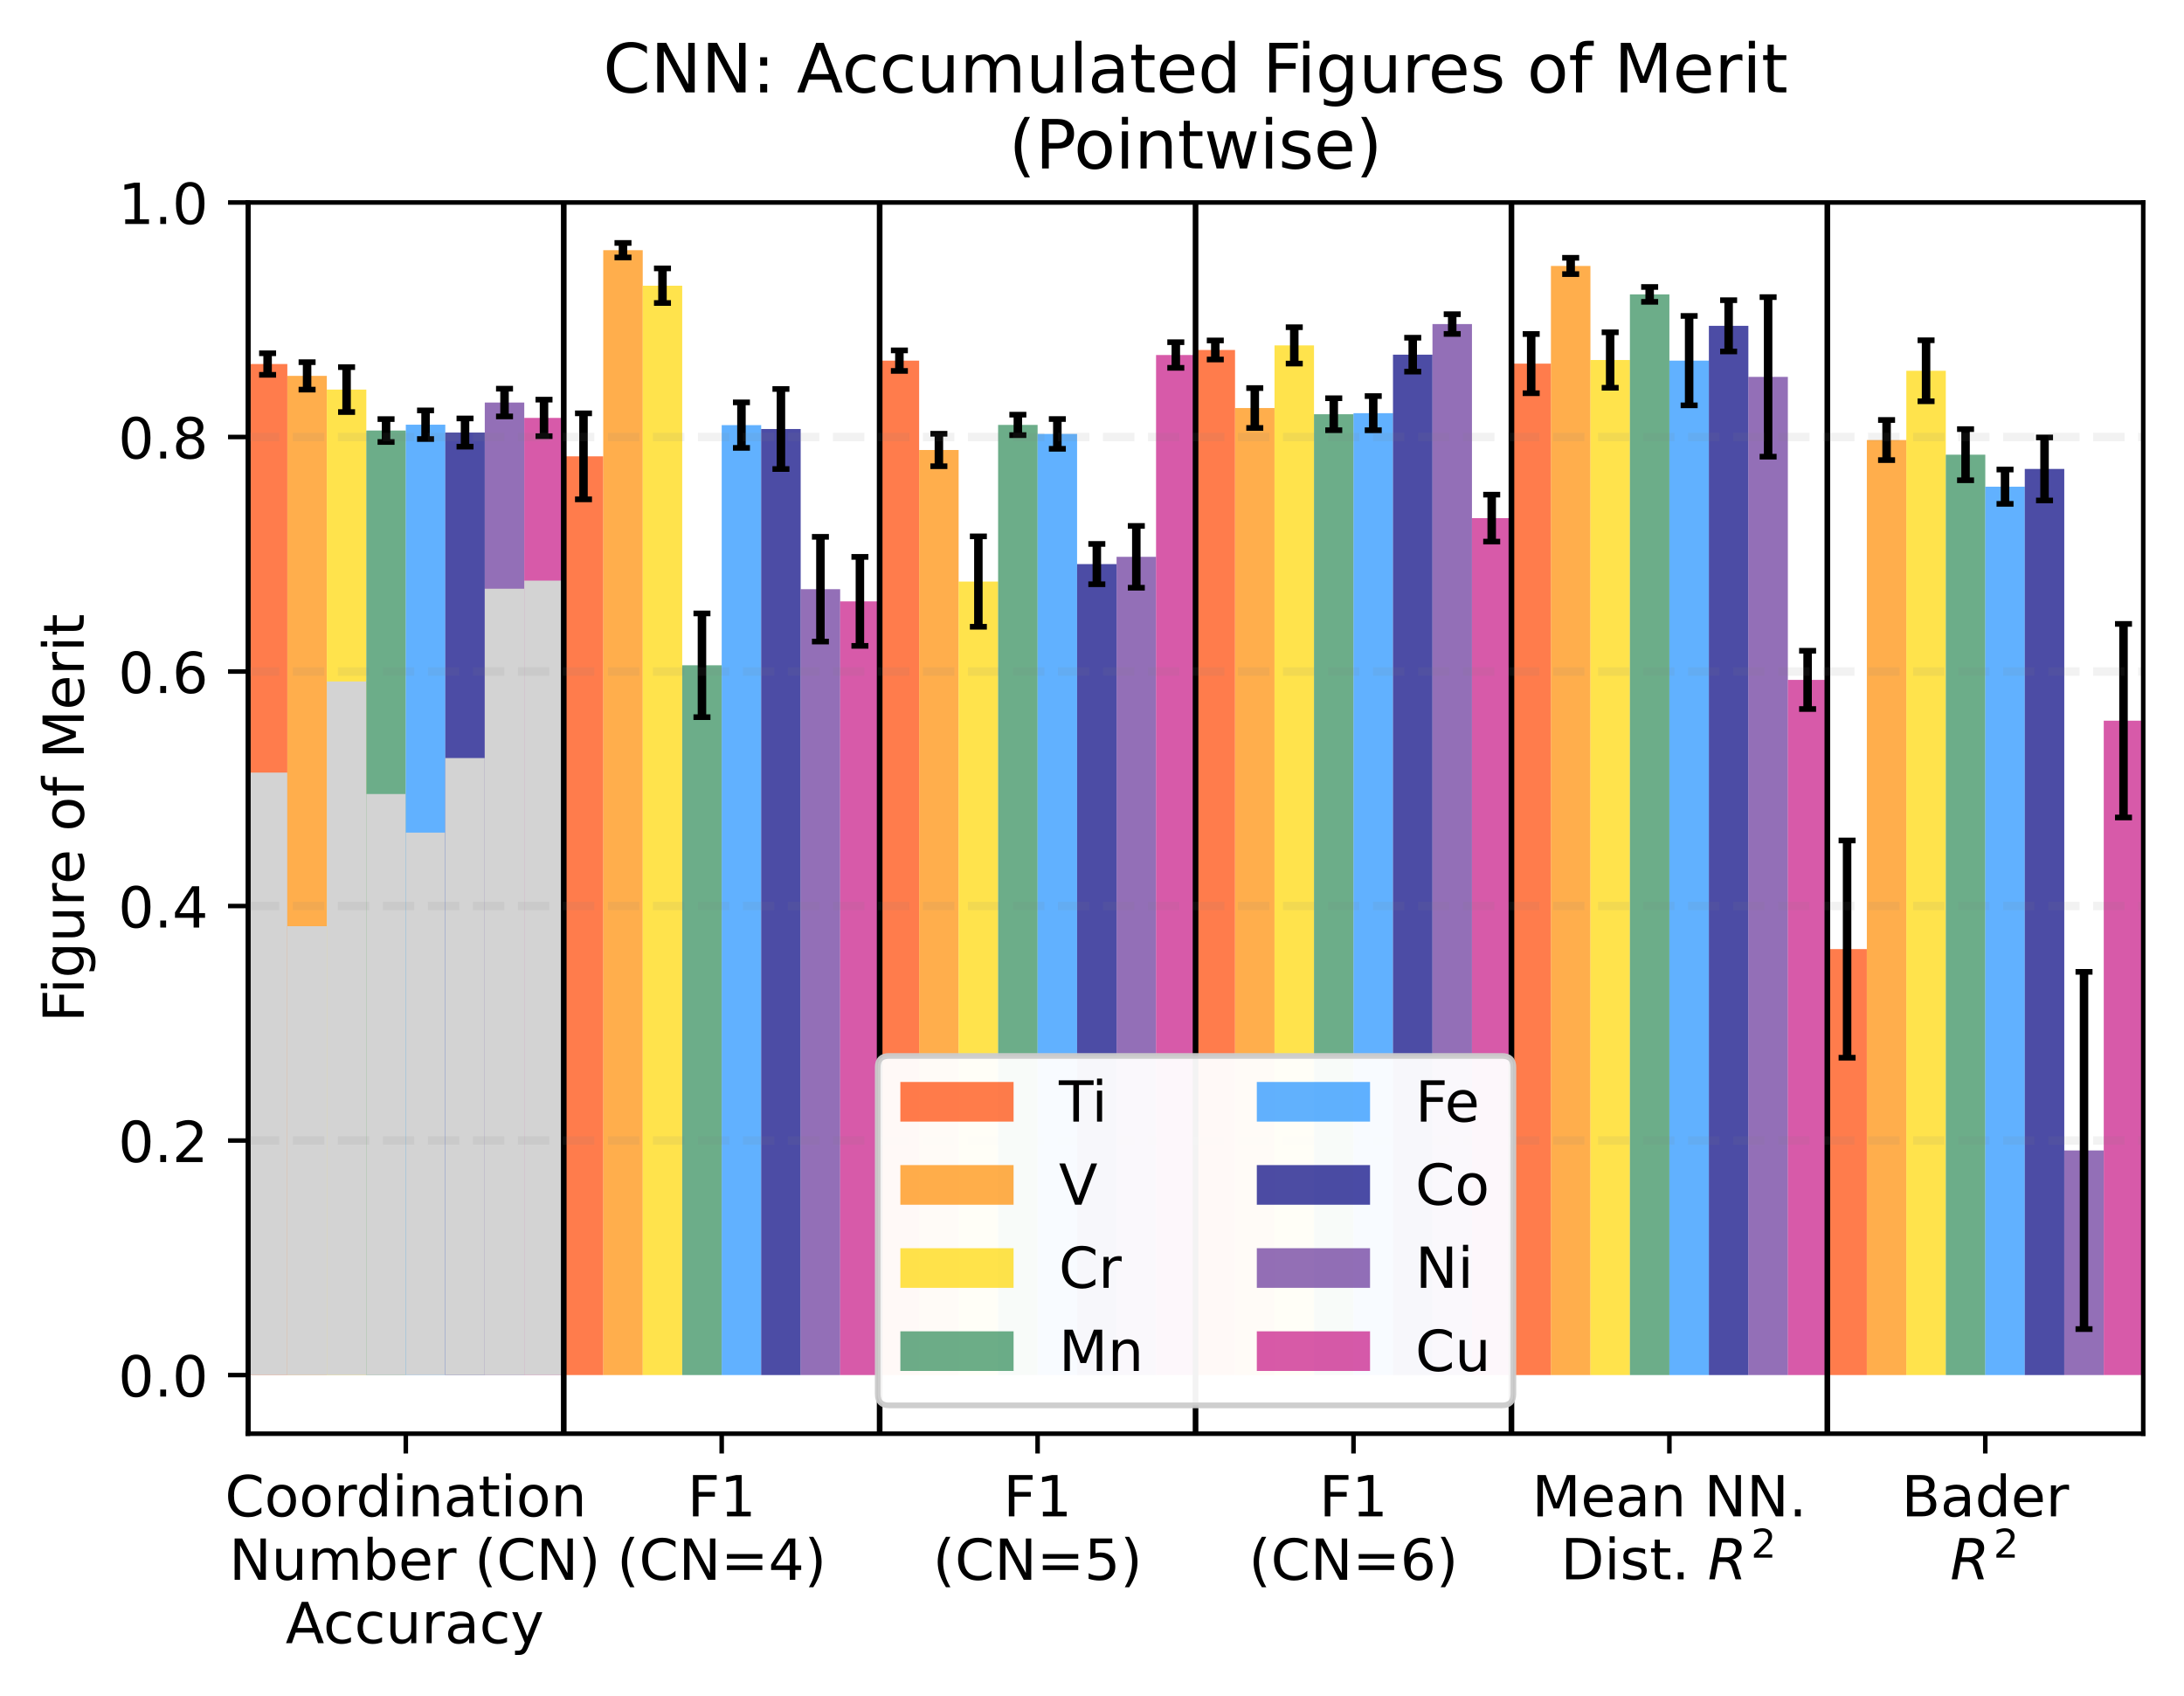 <?xml version="1.0" encoding="utf-8" standalone="no"?>
<!DOCTYPE svg PUBLIC "-//W3C//DTD SVG 1.1//EN"
  "http://www.w3.org/Graphics/SVG/1.1/DTD/svg11.dtd">
<!-- Created with matplotlib (https://matplotlib.org/) -->
<svg height="299.469pt" version="1.1" viewBox="0 0 385.781 299.469" width="385.781pt" xmlns="http://www.w3.org/2000/svg" xmlns:xlink="http://www.w3.org/1999/xlink">
 <defs>
  <style type="text/css">
*{stroke-linecap:butt;stroke-linejoin:round;}
  </style>
 </defs>
 <g id="figure_1">
  <g id="patch_1">
   <path d="M 0 299.469 
L 385.781 299.469 
L 385.781 0 
L 0 0 
z
" style="fill:#ffffff;"/>
  </g>
  <g id="axes_1">
   <g id="patch_2">
    <path d="M 43.781 253.196 
L 378.581 253.196 
L 378.581 35.755 
L 43.781 35.755 
z
" style="fill:#ffffff;"/>
   </g>
   <g id="patch_3">
    <path clip-path="url(#p019d79d2fc)" d="M 43.781 242.841 
L 50.756 242.841 
L 50.756 64.29 
L 43.781 64.29 
z
" style="fill:#ff4500;opacity:0.7;"/>
   </g>
   <g id="patch_4">
    <path clip-path="url(#p019d79d2fc)" d="M 43.781 242.841 
L 50.756 242.841 
L 50.756 136.441 
L 43.781 136.441 
z
" style="fill:#d3d3d3;"/>
   </g>
   <g id="patch_5">
    <path clip-path="url(#p019d79d2fc)" d="M 99.581 242.841 
L 106.556 242.841 
L 106.556 80.59 
L 99.581 80.59 
z
" style="fill:#ff4500;opacity:0.7;"/>
   </g>
   <g id="patch_6">
    <path clip-path="url(#p019d79d2fc)" d="M 155.381 242.841 
L 162.356 242.841 
L 162.356 63.691 
L 155.381 63.691 
z
" style="fill:#ff4500;opacity:0.7;"/>
   </g>
   <g id="patch_7">
    <path clip-path="url(#p019d79d2fc)" d="M 211.181 242.841 
L 218.156 242.841 
L 218.156 61.807 
L 211.181 61.807 
z
" style="fill:#ff4500;opacity:0.7;"/>
   </g>
   <g id="patch_8">
    <path clip-path="url(#p019d79d2fc)" d="M 266.981 242.841 
L 273.956 242.841 
L 273.956 64.219 
L 266.981 64.219 
z
" style="fill:#ff4500;opacity:0.7;"/>
   </g>
   <g id="patch_9">
    <path clip-path="url(#p019d79d2fc)" d="M 322.781 242.841 
L 329.756 242.841 
L 329.756 167.613 
L 322.781 167.613 
z
" style="fill:#ff4500;opacity:0.7;"/>
   </g>
   <g id="patch_10">
    <path clip-path="url(#p019d79d2fc)" d="M 50.756 242.841 
L 57.731 242.841 
L 57.731 66.381 
L 50.756 66.381 
z
" style="fill:#ff8c00;opacity:0.7;"/>
   </g>
   <g id="patch_11">
    <path clip-path="url(#p019d79d2fc)" d="M 50.756 242.841 
L 57.731 242.841 
L 57.731 163.569 
L 50.756 163.569 
z
" style="fill:#d3d3d3;"/>
   </g>
   <g id="patch_12">
    <path clip-path="url(#p019d79d2fc)" d="M 106.556 242.841 
L 113.531 242.841 
L 113.531 44.184 
L 106.556 44.184 
z
" style="fill:#ff8c00;opacity:0.7;"/>
   </g>
   <g id="patch_13">
    <path clip-path="url(#p019d79d2fc)" d="M 162.356 242.841 
L 169.331 242.841 
L 169.331 79.471 
L 162.356 79.471 
z
" style="fill:#ff8c00;opacity:0.7;"/>
   </g>
   <g id="patch_14">
    <path clip-path="url(#p019d79d2fc)" d="M 218.156 242.841 
L 225.131 242.841 
L 225.131 72.058 
L 218.156 72.058 
z
" style="fill:#ff8c00;opacity:0.7;"/>
   </g>
   <g id="patch_15">
    <path clip-path="url(#p019d79d2fc)" d="M 273.956 242.841 
L 280.931 242.841 
L 280.931 46.967 
L 273.956 46.967 
z
" style="fill:#ff8c00;opacity:0.7;"/>
   </g>
   <g id="patch_16">
    <path clip-path="url(#p019d79d2fc)" d="M 329.756 242.841 
L 336.731 242.841 
L 336.731 77.715 
L 329.756 77.715 
z
" style="fill:#ff8c00;opacity:0.7;"/>
   </g>
   <g id="patch_17">
    <path clip-path="url(#p019d79d2fc)" d="M 57.731 242.841 
L 64.706 242.841 
L 64.706 68.801 
L 57.731 68.801 
z
" style="fill:#ffd700;opacity:0.7;"/>
   </g>
   <g id="patch_18">
    <path clip-path="url(#p019d79d2fc)" d="M 57.731 242.841 
L 64.706 242.841 
L 64.706 120.35 
L 57.731 120.35 
z
" style="fill:#d3d3d3;"/>
   </g>
   <g id="patch_19">
    <path clip-path="url(#p019d79d2fc)" d="M 113.531 242.841 
L 120.506 242.841 
L 120.506 50.459 
L 113.531 50.459 
z
" style="fill:#ffd700;opacity:0.7;"/>
   </g>
   <g id="patch_20">
    <path clip-path="url(#p019d79d2fc)" d="M 169.331 242.841 
L 176.306 242.841 
L 176.306 102.706 
L 169.331 102.706 
z
" style="fill:#ffd700;opacity:0.7;"/>
   </g>
   <g id="patch_21">
    <path clip-path="url(#p019d79d2fc)" d="M 225.131 242.841 
L 232.106 242.841 
L 232.106 60.999 
L 225.131 60.999 
z
" style="fill:#ffd700;opacity:0.7;"/>
   </g>
   <g id="patch_22">
    <path clip-path="url(#p019d79d2fc)" d="M 280.931 242.841 
L 287.906 242.841 
L 287.906 63.579 
L 280.931 63.579 
z
" style="fill:#ffd700;opacity:0.7;"/>
   </g>
   <g id="patch_23">
    <path clip-path="url(#p019d79d2fc)" d="M 336.731 242.841 
L 343.706 242.841 
L 343.706 65.483 
L 336.731 65.483 
z
" style="fill:#ffd700;opacity:0.7;"/>
   </g>
   <g id="patch_24">
    <path clip-path="url(#p019d79d2fc)" d="M 64.706 242.841 
L 71.681 242.841 
L 71.681 76.032 
L 64.706 76.032 
z
" style="fill:#2e8b57;opacity:0.7;"/>
   </g>
   <g id="patch_25">
    <path clip-path="url(#p019d79d2fc)" d="M 64.706 242.841 
L 71.681 242.841 
L 71.681 140.23 
L 64.706 140.23 
z
" style="fill:#d3d3d3;"/>
   </g>
   <g id="patch_26">
    <path clip-path="url(#p019d79d2fc)" d="M 120.506 242.841 
L 127.481 242.841 
L 127.481 117.492 
L 120.506 117.492 
z
" style="fill:#2e8b57;opacity:0.7;"/>
   </g>
   <g id="patch_27">
    <path clip-path="url(#p019d79d2fc)" d="M 176.306 242.841 
L 183.281 242.841 
L 183.281 75.04 
L 176.306 75.04 
z
" style="fill:#2e8b57;opacity:0.7;"/>
   </g>
   <g id="patch_28">
    <path clip-path="url(#p019d79d2fc)" d="M 232.106 242.841 
L 239.081 242.841 
L 239.081 73.155 
L 232.106 73.155 
z
" style="fill:#2e8b57;opacity:0.7;"/>
   </g>
   <g id="patch_29">
    <path clip-path="url(#p019d79d2fc)" d="M 287.906 242.841 
L 294.881 242.841 
L 294.881 51.993 
L 287.906 51.993 
z
" style="fill:#2e8b57;opacity:0.7;"/>
   </g>
   <g id="patch_30">
    <path clip-path="url(#p019d79d2fc)" d="M 343.706 242.841 
L 350.681 242.841 
L 350.681 80.299 
L 343.706 80.299 
z
" style="fill:#2e8b57;opacity:0.7;"/>
   </g>
   <g id="patch_31">
    <path clip-path="url(#p019d79d2fc)" d="M 71.681 242.841 
L 78.656 242.841 
L 78.656 75.003 
L 71.681 75.003 
z
" style="fill:#1e90ff;opacity:0.7;"/>
   </g>
   <g id="patch_32">
    <path clip-path="url(#p019d79d2fc)" d="M 71.681 242.841 
L 78.656 242.841 
L 78.656 147.043 
L 71.681 147.043 
z
" style="fill:#d3d3d3;"/>
   </g>
   <g id="patch_33">
    <path clip-path="url(#p019d79d2fc)" d="M 127.481 242.841 
L 134.456 242.841 
L 134.456 75.081 
L 127.481 75.081 
z
" style="fill:#1e90ff;opacity:0.7;"/>
   </g>
   <g id="patch_34">
    <path clip-path="url(#p019d79d2fc)" d="M 183.281 242.841 
L 190.256 242.841 
L 190.256 76.634 
L 183.281 76.634 
z
" style="fill:#1e90ff;opacity:0.7;"/>
   </g>
   <g id="patch_35">
    <path clip-path="url(#p019d79d2fc)" d="M 239.081 242.841 
L 246.056 242.841 
L 246.056 72.969 
L 239.081 72.969 
z
" style="fill:#1e90ff;opacity:0.7;"/>
   </g>
   <g id="patch_36">
    <path clip-path="url(#p019d79d2fc)" d="M 294.881 242.841 
L 301.856 242.841 
L 301.856 63.689 
L 294.881 63.689 
z
" style="fill:#1e90ff;opacity:0.7;"/>
   </g>
   <g id="patch_37">
    <path clip-path="url(#p019d79d2fc)" d="M 350.681 242.841 
L 357.656 242.841 
L 357.656 85.955 
L 350.681 85.955 
z
" style="fill:#1e90ff;opacity:0.7;"/>
   </g>
   <g id="patch_38">
    <path clip-path="url(#p019d79d2fc)" d="M 78.656 242.841 
L 85.631 242.841 
L 85.631 76.39 
L 78.656 76.39 
z
" style="fill:#000080;opacity:0.7;"/>
   </g>
   <g id="patch_39">
    <path clip-path="url(#p019d79d2fc)" d="M 78.656 242.841 
L 85.631 242.841 
L 85.631 133.873 
L 78.656 133.873 
z
" style="fill:#d3d3d3;"/>
   </g>
   <g id="patch_40">
    <path clip-path="url(#p019d79d2fc)" d="M 134.456 242.841 
L 141.431 242.841 
L 141.431 75.764 
L 134.456 75.764 
z
" style="fill:#000080;opacity:0.7;"/>
   </g>
   <g id="patch_41">
    <path clip-path="url(#p019d79d2fc)" d="M 190.256 242.841 
L 197.231 242.841 
L 197.231 99.621 
L 190.256 99.621 
z
" style="fill:#000080;opacity:0.7;"/>
   </g>
   <g id="patch_42">
    <path clip-path="url(#p019d79d2fc)" d="M 246.056 242.841 
L 253.031 242.841 
L 253.031 62.635 
L 246.056 62.635 
z
" style="fill:#000080;opacity:0.7;"/>
   </g>
   <g id="patch_43">
    <path clip-path="url(#p019d79d2fc)" d="M 301.856 242.841 
L 308.831 242.841 
L 308.831 57.543 
L 301.856 57.543 
z
" style="fill:#000080;opacity:0.7;"/>
   </g>
   <g id="patch_44">
    <path clip-path="url(#p019d79d2fc)" d="M 357.656 242.841 
L 364.631 242.841 
L 364.631 82.816 
L 357.656 82.816 
z
" style="fill:#000080;opacity:0.7;"/>
   </g>
   <g id="patch_45">
    <path clip-path="url(#p019d79d2fc)" d="M 85.631 242.841 
L 92.606 242.841 
L 92.606 71.089 
L 85.631 71.089 
z
" style="fill:#663399;opacity:0.7;"/>
   </g>
   <g id="patch_46">
    <path clip-path="url(#p019d79d2fc)" d="M 85.631 242.841 
L 92.606 242.841 
L 92.606 103.97 
L 85.631 103.97 
z
" style="fill:#d3d3d3;"/>
   </g>
   <g id="patch_47">
    <path clip-path="url(#p019d79d2fc)" d="M 141.431 242.841 
L 148.406 242.841 
L 148.406 104.052 
L 141.431 104.052 
z
" style="fill:#663399;opacity:0.7;"/>
   </g>
   <g id="patch_48">
    <path clip-path="url(#p019d79d2fc)" d="M 197.231 242.841 
L 204.206 242.841 
L 204.206 98.337 
L 197.231 98.337 
z
" style="fill:#663399;opacity:0.7;"/>
   </g>
   <g id="patch_49">
    <path clip-path="url(#p019d79d2fc)" d="M 253.031 242.841 
L 260.006 242.841 
L 260.006 57.23 
L 253.031 57.23 
z
" style="fill:#663399;opacity:0.7;"/>
   </g>
   <g id="patch_50">
    <path clip-path="url(#p019d79d2fc)" d="M 308.831 242.841 
L 315.806 242.841 
L 315.806 66.56 
L 308.831 66.56 
z
" style="fill:#663399;opacity:0.7;"/>
   </g>
   <g id="patch_51">
    <path clip-path="url(#p019d79d2fc)" d="M 364.631 242.841 
L 371.606 242.841 
L 371.606 203.174 
L 364.631 203.174 
z
" style="fill:#663399;opacity:0.7;"/>
   </g>
   <g id="patch_52">
    <path clip-path="url(#p019d79d2fc)" d="M 92.606 242.841 
L 99.581 242.841 
L 99.581 73.803 
L 92.606 73.803 
z
" style="fill:#c71585;opacity:0.7;"/>
   </g>
   <g id="patch_53">
    <path clip-path="url(#p019d79d2fc)" d="M 92.606 242.841 
L 99.581 242.841 
L 99.581 102.541 
L 92.606 102.541 
z
" style="fill:#d3d3d3;"/>
   </g>
   <g id="patch_54">
    <path clip-path="url(#p019d79d2fc)" d="M 148.406 242.841 
L 155.381 242.841 
L 155.381 106.206 
L 148.406 106.206 
z
" style="fill:#c71585;opacity:0.7;"/>
   </g>
   <g id="patch_55">
    <path clip-path="url(#p019d79d2fc)" d="M 204.206 242.841 
L 211.181 242.841 
L 211.181 62.697 
L 204.206 62.697 
z
" style="fill:#c71585;opacity:0.7;"/>
   </g>
   <g id="patch_56">
    <path clip-path="url(#p019d79d2fc)" d="M 260.006 242.841 
L 266.981 242.841 
L 266.981 91.503 
L 260.006 91.503 
z
" style="fill:#c71585;opacity:0.7;"/>
   </g>
   <g id="patch_57">
    <path clip-path="url(#p019d79d2fc)" d="M 315.806 242.841 
L 322.781 242.841 
L 322.781 120.07 
L 315.806 120.07 
z
" style="fill:#c71585;opacity:0.7;"/>
   </g>
   <g id="patch_58">
    <path clip-path="url(#p019d79d2fc)" d="M 371.606 242.841 
L 378.581 242.841 
L 378.581 127.276 
L 371.606 127.276 
z
" style="fill:#c71585;opacity:0.7;"/>
   </g>
   <g id="matplotlib.axis_1">
    <g id="xtick_1">
     <g id="line2d_1">
      <defs>
       <path d="M 0 0 
L 0 3.5 
" id="mba37a2def8" style="stroke:#000000;stroke-width:0.8;"/>
      </defs>
      <g>
       <use style="stroke:#000000;stroke-width:0.8;" x="71.681" xlink:href="#mba37a2def8" y="253.196"/>
      </g>
     </g>
     <g id="text_1">
      <!-- Coordination -->
      <defs>
       <path d="M 64.406 67.281 
L 64.406 56.891 
Q 59.422 61.531 53.781 63.812 
Q 48.141 66.109 41.797 66.109 
Q 29.297 66.109 22.656 58.469 
Q 16.016 50.828 16.016 36.375 
Q 16.016 21.969 22.656 14.328 
Q 29.297 6.688 41.797 6.688 
Q 48.141 6.688 53.781 8.984 
Q 59.422 11.281 64.406 15.922 
L 64.406 5.609 
Q 59.234 2.094 53.438 0.328 
Q 47.656 -1.422 41.219 -1.422 
Q 24.656 -1.422 15.125 8.703 
Q 5.609 18.844 5.609 36.375 
Q 5.609 53.953 15.125 64.078 
Q 24.656 74.219 41.219 74.219 
Q 47.75 74.219 53.531 72.484 
Q 59.328 70.75 64.406 67.281 
z
" id="DejaVuSans-67"/>
       <path d="M 30.609 48.391 
Q 23.391 48.391 19.188 42.75 
Q 14.984 37.109 14.984 27.297 
Q 14.984 17.484 19.156 11.844 
Q 23.344 6.203 30.609 6.203 
Q 37.797 6.203 41.984 11.859 
Q 46.188 17.531 46.188 27.297 
Q 46.188 37.016 41.984 42.703 
Q 37.797 48.391 30.609 48.391 
z
M 30.609 56 
Q 42.328 56 49.016 48.375 
Q 55.719 40.766 55.719 27.297 
Q 55.719 13.875 49.016 6.219 
Q 42.328 -1.422 30.609 -1.422 
Q 18.844 -1.422 12.172 6.219 
Q 5.516 13.875 5.516 27.297 
Q 5.516 40.766 12.172 48.375 
Q 18.844 56 30.609 56 
z
" id="DejaVuSans-111"/>
       <path d="M 41.109 46.297 
Q 39.594 47.172 37.812 47.578 
Q 36.031 48 33.891 48 
Q 26.266 48 22.188 43.047 
Q 18.109 38.094 18.109 28.812 
L 18.109 0 
L 9.078 0 
L 9.078 54.688 
L 18.109 54.688 
L 18.109 46.188 
Q 20.953 51.172 25.484 53.578 
Q 30.031 56 36.531 56 
Q 37.453 56 38.578 55.875 
Q 39.703 55.766 41.062 55.516 
z
" id="DejaVuSans-114"/>
       <path d="M 45.406 46.391 
L 45.406 75.984 
L 54.391 75.984 
L 54.391 0 
L 45.406 0 
L 45.406 8.203 
Q 42.578 3.328 38.25 0.953 
Q 33.938 -1.422 27.875 -1.422 
Q 17.969 -1.422 11.734 6.484 
Q 5.516 14.406 5.516 27.297 
Q 5.516 40.188 11.734 48.094 
Q 17.969 56 27.875 56 
Q 33.938 56 38.25 53.625 
Q 42.578 51.266 45.406 46.391 
z
M 14.797 27.297 
Q 14.797 17.391 18.875 11.75 
Q 22.953 6.109 30.078 6.109 
Q 37.203 6.109 41.297 11.75 
Q 45.406 17.391 45.406 27.297 
Q 45.406 37.203 41.297 42.844 
Q 37.203 48.484 30.078 48.484 
Q 22.953 48.484 18.875 42.844 
Q 14.797 37.203 14.797 27.297 
z
" id="DejaVuSans-100"/>
       <path d="M 9.422 54.688 
L 18.406 54.688 
L 18.406 0 
L 9.422 0 
z
M 9.422 75.984 
L 18.406 75.984 
L 18.406 64.594 
L 9.422 64.594 
z
" id="DejaVuSans-105"/>
       <path d="M 54.891 33.016 
L 54.891 0 
L 45.906 0 
L 45.906 32.719 
Q 45.906 40.484 42.875 44.328 
Q 39.844 48.188 33.797 48.188 
Q 26.516 48.188 22.312 43.547 
Q 18.109 38.922 18.109 30.906 
L 18.109 0 
L 9.078 0 
L 9.078 54.688 
L 18.109 54.688 
L 18.109 46.188 
Q 21.344 51.125 25.703 53.562 
Q 30.078 56 35.797 56 
Q 45.219 56 50.047 50.172 
Q 54.891 44.344 54.891 33.016 
z
" id="DejaVuSans-110"/>
       <path d="M 34.281 27.484 
Q 23.391 27.484 19.188 25 
Q 14.984 22.516 14.984 16.5 
Q 14.984 11.719 18.141 8.906 
Q 21.297 6.109 26.703 6.109 
Q 34.188 6.109 38.703 11.406 
Q 43.219 16.703 43.219 25.484 
L 43.219 27.484 
z
M 52.203 31.203 
L 52.203 0 
L 43.219 0 
L 43.219 8.297 
Q 40.141 3.328 35.547 0.953 
Q 30.953 -1.422 24.312 -1.422 
Q 15.922 -1.422 10.953 3.297 
Q 6 8.016 6 15.922 
Q 6 25.141 12.172 29.828 
Q 18.359 34.516 30.609 34.516 
L 43.219 34.516 
L 43.219 35.406 
Q 43.219 41.609 39.141 45 
Q 35.062 48.391 27.688 48.391 
Q 23 48.391 18.547 47.266 
Q 14.109 46.141 10.016 43.891 
L 10.016 52.203 
Q 14.938 54.109 19.578 55.047 
Q 24.219 56 28.609 56 
Q 40.484 56 46.344 49.844 
Q 52.203 43.703 52.203 31.203 
z
" id="DejaVuSans-97"/>
       <path d="M 18.312 70.219 
L 18.312 54.688 
L 36.812 54.688 
L 36.812 47.703 
L 18.312 47.703 
L 18.312 18.016 
Q 18.312 11.328 20.141 9.422 
Q 21.969 7.516 27.594 7.516 
L 36.812 7.516 
L 36.812 0 
L 27.594 0 
Q 17.188 0 13.234 3.875 
Q 9.281 7.766 9.281 18.016 
L 9.281 47.703 
L 2.688 47.703 
L 2.688 54.688 
L 9.281 54.688 
L 9.281 70.219 
z
" id="DejaVuSans-116"/>
      </defs>
      <g transform="translate(39.73 267.794)scale(0.1 -0.1)">
       <use xlink:href="#DejaVuSans-67"/>
       <use x="69.824" xlink:href="#DejaVuSans-111"/>
       <use x="131.006" xlink:href="#DejaVuSans-111"/>
       <use x="192.188" xlink:href="#DejaVuSans-114"/>
       <use x="231.551" xlink:href="#DejaVuSans-100"/>
       <use x="295.027" xlink:href="#DejaVuSans-105"/>
       <use x="322.811" xlink:href="#DejaVuSans-110"/>
       <use x="386.189" xlink:href="#DejaVuSans-97"/>
       <use x="447.469" xlink:href="#DejaVuSans-116"/>
       <use x="486.678" xlink:href="#DejaVuSans-105"/>
       <use x="514.461" xlink:href="#DejaVuSans-111"/>
       <use x="575.643" xlink:href="#DejaVuSans-110"/>
      </g>
      <!--  Number (CN) -->
      <defs>
       <path id="DejaVuSans-32"/>
       <path d="M 9.812 72.906 
L 23.094 72.906 
L 55.422 11.922 
L 55.422 72.906 
L 64.984 72.906 
L 64.984 0 
L 51.703 0 
L 19.391 60.984 
L 19.391 0 
L 9.812 0 
z
" id="DejaVuSans-78"/>
       <path d="M 8.5 21.578 
L 8.5 54.688 
L 17.484 54.688 
L 17.484 21.922 
Q 17.484 14.156 20.5 10.266 
Q 23.531 6.391 29.594 6.391 
Q 36.859 6.391 41.078 11.031 
Q 45.312 15.672 45.312 23.688 
L 45.312 54.688 
L 54.297 54.688 
L 54.297 0 
L 45.312 0 
L 45.312 8.406 
Q 42.047 3.422 37.719 1 
Q 33.406 -1.422 27.688 -1.422 
Q 18.266 -1.422 13.375 4.438 
Q 8.5 10.297 8.5 21.578 
z
M 31.109 56 
z
" id="DejaVuSans-117"/>
       <path d="M 52 44.188 
Q 55.375 50.25 60.062 53.125 
Q 64.75 56 71.094 56 
Q 79.641 56 84.281 50.016 
Q 88.922 44.047 88.922 33.016 
L 88.922 0 
L 79.891 0 
L 79.891 32.719 
Q 79.891 40.578 77.094 44.375 
Q 74.312 48.188 68.609 48.188 
Q 61.625 48.188 57.562 43.547 
Q 53.516 38.922 53.516 30.906 
L 53.516 0 
L 44.484 0 
L 44.484 32.719 
Q 44.484 40.625 41.703 44.406 
Q 38.922 48.188 33.109 48.188 
Q 26.219 48.188 22.156 43.531 
Q 18.109 38.875 18.109 30.906 
L 18.109 0 
L 9.078 0 
L 9.078 54.688 
L 18.109 54.688 
L 18.109 46.188 
Q 21.188 51.219 25.484 53.609 
Q 29.781 56 35.688 56 
Q 41.656 56 45.828 52.969 
Q 50 49.953 52 44.188 
z
" id="DejaVuSans-109"/>
       <path d="M 48.688 27.297 
Q 48.688 37.203 44.609 42.844 
Q 40.531 48.484 33.406 48.484 
Q 26.266 48.484 22.188 42.844 
Q 18.109 37.203 18.109 27.297 
Q 18.109 17.391 22.188 11.75 
Q 26.266 6.109 33.406 6.109 
Q 40.531 6.109 44.609 11.75 
Q 48.688 17.391 48.688 27.297 
z
M 18.109 46.391 
Q 20.953 51.266 25.266 53.625 
Q 29.594 56 35.594 56 
Q 45.562 56 51.781 48.094 
Q 58.016 40.188 58.016 27.297 
Q 58.016 14.406 51.781 6.484 
Q 45.562 -1.422 35.594 -1.422 
Q 29.594 -1.422 25.266 0.953 
Q 20.953 3.328 18.109 8.203 
L 18.109 0 
L 9.078 0 
L 9.078 75.984 
L 18.109 75.984 
z
" id="DejaVuSans-98"/>
       <path d="M 56.203 29.594 
L 56.203 25.203 
L 14.891 25.203 
Q 15.484 15.922 20.484 11.062 
Q 25.484 6.203 34.422 6.203 
Q 39.594 6.203 44.453 7.469 
Q 49.312 8.734 54.109 11.281 
L 54.109 2.781 
Q 49.266 0.734 44.188 -0.344 
Q 39.109 -1.422 33.891 -1.422 
Q 20.797 -1.422 13.156 6.188 
Q 5.516 13.812 5.516 26.812 
Q 5.516 40.234 12.766 48.109 
Q 20.016 56 32.328 56 
Q 43.359 56 49.781 48.891 
Q 56.203 41.797 56.203 29.594 
z
M 47.219 32.234 
Q 47.125 39.594 43.094 43.984 
Q 39.062 48.391 32.422 48.391 
Q 24.906 48.391 20.391 44.141 
Q 15.875 39.891 15.188 32.172 
z
" id="DejaVuSans-101"/>
       <path d="M 31 75.875 
Q 24.469 64.656 21.281 53.656 
Q 18.109 42.672 18.109 31.391 
Q 18.109 20.125 21.312 9.062 
Q 24.516 -2 31 -13.188 
L 23.188 -13.188 
Q 15.875 -1.703 12.234 9.375 
Q 8.594 20.453 8.594 31.391 
Q 8.594 42.281 12.203 53.312 
Q 15.828 64.359 23.188 75.875 
z
" id="DejaVuSans-40"/>
       <path d="M 8.016 75.875 
L 15.828 75.875 
Q 23.141 64.359 26.781 53.312 
Q 30.422 42.281 30.422 31.391 
Q 30.422 20.453 26.781 9.375 
Q 23.141 -1.703 15.828 -13.188 
L 8.016 -13.188 
Q 14.5 -2 17.703 9.062 
Q 20.906 20.125 20.906 31.391 
Q 20.906 42.672 17.703 53.656 
Q 14.5 64.656 8.016 75.875 
z
" id="DejaVuSans-41"/>
      </defs>
      <g transform="translate(37.284 278.992)scale(0.1 -0.1)">
       <use xlink:href="#DejaVuSans-32"/>
       <use x="31.787" xlink:href="#DejaVuSans-78"/>
       <use x="106.592" xlink:href="#DejaVuSans-117"/>
       <use x="169.971" xlink:href="#DejaVuSans-109"/>
       <use x="267.383" xlink:href="#DejaVuSans-98"/>
       <use x="330.859" xlink:href="#DejaVuSans-101"/>
       <use x="392.383" xlink:href="#DejaVuSans-114"/>
       <use x="433.496" xlink:href="#DejaVuSans-32"/>
       <use x="465.283" xlink:href="#DejaVuSans-40"/>
       <use x="504.297" xlink:href="#DejaVuSans-67"/>
       <use x="574.121" xlink:href="#DejaVuSans-78"/>
       <use x="648.926" xlink:href="#DejaVuSans-41"/>
      </g>
      <!--  Accuracy -->
      <defs>
       <path d="M 34.188 63.188 
L 20.797 26.906 
L 47.609 26.906 
z
M 28.609 72.906 
L 39.797 72.906 
L 67.578 0 
L 57.328 0 
L 50.688 18.703 
L 17.828 18.703 
L 11.188 0 
L 0.781 0 
z
" id="DejaVuSans-65"/>
       <path d="M 48.781 52.594 
L 48.781 44.188 
Q 44.969 46.297 41.141 47.344 
Q 37.312 48.391 33.406 48.391 
Q 24.656 48.391 19.812 42.844 
Q 14.984 37.312 14.984 27.297 
Q 14.984 17.281 19.812 11.734 
Q 24.656 6.203 33.406 6.203 
Q 37.312 6.203 41.141 7.25 
Q 44.969 8.297 48.781 10.406 
L 48.781 2.094 
Q 45.016 0.344 40.984 -0.531 
Q 36.969 -1.422 32.422 -1.422 
Q 20.062 -1.422 12.781 6.344 
Q 5.516 14.109 5.516 27.297 
Q 5.516 40.672 12.859 48.328 
Q 20.219 56 33.016 56 
Q 37.156 56 41.109 55.141 
Q 45.062 54.297 48.781 52.594 
z
" id="DejaVuSans-99"/>
       <path d="M 32.172 -5.078 
Q 28.375 -14.844 24.75 -17.812 
Q 21.141 -20.797 15.094 -20.797 
L 7.906 -20.797 
L 7.906 -13.281 
L 13.188 -13.281 
Q 16.891 -13.281 18.938 -11.516 
Q 21 -9.766 23.484 -3.219 
L 25.094 0.875 
L 2.984 54.688 
L 12.5 54.688 
L 29.594 11.922 
L 46.688 54.688 
L 56.203 54.688 
z
" id="DejaVuSans-121"/>
      </defs>
      <g transform="translate(47.264 290.19)scale(0.1 -0.1)">
       <use xlink:href="#DejaVuSans-32"/>
       <use x="31.787" xlink:href="#DejaVuSans-65"/>
       <use x="98.445" xlink:href="#DejaVuSans-99"/>
       <use x="153.426" xlink:href="#DejaVuSans-99"/>
       <use x="208.406" xlink:href="#DejaVuSans-117"/>
       <use x="271.785" xlink:href="#DejaVuSans-114"/>
       <use x="312.898" xlink:href="#DejaVuSans-97"/>
       <use x="374.178" xlink:href="#DejaVuSans-99"/>
       <use x="429.158" xlink:href="#DejaVuSans-121"/>
      </g>
     </g>
    </g>
    <g id="xtick_2">
     <g id="line2d_2">
      <g>
       <use style="stroke:#000000;stroke-width:0.8;" x="127.481" xlink:href="#mba37a2def8" y="253.196"/>
      </g>
     </g>
     <g id="text_2">
      <!-- F1 -->
      <defs>
       <path d="M 9.812 72.906 
L 51.703 72.906 
L 51.703 64.594 
L 19.672 64.594 
L 19.672 43.109 
L 48.578 43.109 
L 48.578 34.812 
L 19.672 34.812 
L 19.672 0 
L 9.812 0 
z
" id="DejaVuSans-70"/>
       <path d="M 12.406 8.297 
L 28.516 8.297 
L 28.516 63.922 
L 10.984 60.406 
L 10.984 69.391 
L 28.422 72.906 
L 38.281 72.906 
L 38.281 8.297 
L 54.391 8.297 
L 54.391 0 
L 12.406 0 
z
" id="DejaVuSans-49"/>
      </defs>
      <g transform="translate(121.424 267.794)scale(0.1 -0.1)">
       <use xlink:href="#DejaVuSans-70"/>
       <use x="57.52" xlink:href="#DejaVuSans-49"/>
      </g>
      <!-- (CN=4) -->
      <defs>
       <path d="M 10.594 45.406 
L 73.188 45.406 
L 73.188 37.203 
L 10.594 37.203 
z
M 10.594 25.484 
L 73.188 25.484 
L 73.188 17.188 
L 10.594 17.188 
z
" id="DejaVuSans-61"/>
       <path d="M 37.797 64.312 
L 12.891 25.391 
L 37.797 25.391 
z
M 35.203 72.906 
L 47.609 72.906 
L 47.609 25.391 
L 58.016 25.391 
L 58.016 17.188 
L 47.609 17.188 
L 47.609 0 
L 37.797 0 
L 37.797 17.188 
L 4.891 17.188 
L 4.891 26.703 
z
" id="DejaVuSans-52"/>
      </defs>
      <g transform="translate(108.977 278.992)scale(0.1 -0.1)">
       <use xlink:href="#DejaVuSans-40"/>
       <use x="39.014" xlink:href="#DejaVuSans-67"/>
       <use x="108.838" xlink:href="#DejaVuSans-78"/>
       <use x="183.643" xlink:href="#DejaVuSans-61"/>
       <use x="267.432" xlink:href="#DejaVuSans-52"/>
       <use x="331.055" xlink:href="#DejaVuSans-41"/>
      </g>
     </g>
    </g>
    <g id="xtick_3">
     <g id="line2d_3">
      <g>
       <use style="stroke:#000000;stroke-width:0.8;" x="183.281" xlink:href="#mba37a2def8" y="253.196"/>
      </g>
     </g>
     <g id="text_3">
      <!-- F1 -->
      <g transform="translate(177.224 267.794)scale(0.1 -0.1)">
       <use xlink:href="#DejaVuSans-70"/>
       <use x="57.52" xlink:href="#DejaVuSans-49"/>
      </g>
      <!-- (CN=5) -->
      <defs>
       <path d="M 10.797 72.906 
L 49.516 72.906 
L 49.516 64.594 
L 19.828 64.594 
L 19.828 46.734 
Q 21.969 47.469 24.109 47.828 
Q 26.266 48.188 28.422 48.188 
Q 40.625 48.188 47.75 41.5 
Q 54.891 34.812 54.891 23.391 
Q 54.891 11.625 47.562 5.094 
Q 40.234 -1.422 26.906 -1.422 
Q 22.312 -1.422 17.547 -0.641 
Q 12.797 0.141 7.719 1.703 
L 7.719 11.625 
Q 12.109 9.234 16.797 8.062 
Q 21.484 6.891 26.703 6.891 
Q 35.156 6.891 40.078 11.328 
Q 45.016 15.766 45.016 23.391 
Q 45.016 31 40.078 35.438 
Q 35.156 39.891 26.703 39.891 
Q 22.75 39.891 18.812 39.016 
Q 14.891 38.141 10.797 36.281 
z
" id="DejaVuSans-53"/>
      </defs>
      <g transform="translate(164.777 278.992)scale(0.1 -0.1)">
       <use xlink:href="#DejaVuSans-40"/>
       <use x="39.014" xlink:href="#DejaVuSans-67"/>
       <use x="108.838" xlink:href="#DejaVuSans-78"/>
       <use x="183.643" xlink:href="#DejaVuSans-61"/>
       <use x="267.432" xlink:href="#DejaVuSans-53"/>
       <use x="331.055" xlink:href="#DejaVuSans-41"/>
      </g>
     </g>
    </g>
    <g id="xtick_4">
     <g id="line2d_4">
      <g>
       <use style="stroke:#000000;stroke-width:0.8;" x="239.081" xlink:href="#mba37a2def8" y="253.196"/>
      </g>
     </g>
     <g id="text_4">
      <!-- F1 -->
      <g transform="translate(233.024 267.794)scale(0.1 -0.1)">
       <use xlink:href="#DejaVuSans-70"/>
       <use x="57.52" xlink:href="#DejaVuSans-49"/>
      </g>
      <!-- (CN=6) -->
      <defs>
       <path d="M 33.016 40.375 
Q 26.375 40.375 22.484 35.828 
Q 18.609 31.297 18.609 23.391 
Q 18.609 15.531 22.484 10.953 
Q 26.375 6.391 33.016 6.391 
Q 39.656 6.391 43.531 10.953 
Q 47.406 15.531 47.406 23.391 
Q 47.406 31.297 43.531 35.828 
Q 39.656 40.375 33.016 40.375 
z
M 52.594 71.297 
L 52.594 62.312 
Q 48.875 64.062 45.094 64.984 
Q 41.312 65.922 37.594 65.922 
Q 27.828 65.922 22.672 59.328 
Q 17.531 52.734 16.797 39.406 
Q 19.672 43.656 24.016 45.922 
Q 28.375 48.188 33.594 48.188 
Q 44.578 48.188 50.953 41.516 
Q 57.328 34.859 57.328 23.391 
Q 57.328 12.156 50.688 5.359 
Q 44.047 -1.422 33.016 -1.422 
Q 20.359 -1.422 13.672 8.266 
Q 6.984 17.969 6.984 36.375 
Q 6.984 53.656 15.188 63.938 
Q 23.391 74.219 37.203 74.219 
Q 40.922 74.219 44.703 73.484 
Q 48.484 72.75 52.594 71.297 
z
" id="DejaVuSans-54"/>
      </defs>
      <g transform="translate(220.577 278.992)scale(0.1 -0.1)">
       <use xlink:href="#DejaVuSans-40"/>
       <use x="39.014" xlink:href="#DejaVuSans-67"/>
       <use x="108.838" xlink:href="#DejaVuSans-78"/>
       <use x="183.643" xlink:href="#DejaVuSans-61"/>
       <use x="267.432" xlink:href="#DejaVuSans-54"/>
       <use x="331.055" xlink:href="#DejaVuSans-41"/>
      </g>
     </g>
    </g>
    <g id="xtick_5">
     <g id="line2d_5">
      <g>
       <use style="stroke:#000000;stroke-width:0.8;" x="294.881" xlink:href="#mba37a2def8" y="253.196"/>
      </g>
     </g>
     <g id="text_5">
      <!-- Mean NN. -->
      <defs>
       <path d="M 9.812 72.906 
L 24.516 72.906 
L 43.109 23.297 
L 61.812 72.906 
L 76.516 72.906 
L 76.516 0 
L 66.891 0 
L 66.891 64.016 
L 48.094 14.016 
L 38.188 14.016 
L 19.391 64.016 
L 19.391 0 
L 9.812 0 
z
" id="DejaVuSans-77"/>
       <path d="M 10.688 12.406 
L 21 12.406 
L 21 0 
L 10.688 0 
z
" id="DejaVuSans-46"/>
      </defs>
      <g transform="translate(270.598 267.794)scale(0.1 -0.1)">
       <use xlink:href="#DejaVuSans-77"/>
       <use x="86.279" xlink:href="#DejaVuSans-101"/>
       <use x="147.803" xlink:href="#DejaVuSans-97"/>
       <use x="209.082" xlink:href="#DejaVuSans-110"/>
       <use x="272.461" xlink:href="#DejaVuSans-32"/>
       <use x="304.248" xlink:href="#DejaVuSans-78"/>
       <use x="379.053" xlink:href="#DejaVuSans-78"/>
       <use x="453.857" xlink:href="#DejaVuSans-46"/>
      </g>
      <!-- Dist. $R^2$ -->
      <defs>
       <path d="M 19.672 64.797 
L 19.672 8.109 
L 31.594 8.109 
Q 46.688 8.109 53.688 14.938 
Q 60.688 21.781 60.688 36.531 
Q 60.688 51.172 53.688 57.984 
Q 46.688 64.797 31.594 64.797 
z
M 9.812 72.906 
L 30.078 72.906 
Q 51.266 72.906 61.172 64.094 
Q 71.094 55.281 71.094 36.531 
Q 71.094 17.672 61.125 8.828 
Q 51.172 0 30.078 0 
L 9.812 0 
z
" id="DejaVuSans-68"/>
       <path d="M 44.281 53.078 
L 44.281 44.578 
Q 40.484 46.531 36.375 47.5 
Q 32.281 48.484 27.875 48.484 
Q 21.188 48.484 17.844 46.438 
Q 14.5 44.391 14.5 40.281 
Q 14.5 37.156 16.891 35.375 
Q 19.281 33.594 26.516 31.984 
L 29.594 31.297 
Q 39.156 29.25 43.188 25.516 
Q 47.219 21.781 47.219 15.094 
Q 47.219 7.469 41.188 3.016 
Q 35.156 -1.422 24.609 -1.422 
Q 20.219 -1.422 15.453 -0.562 
Q 10.688 0.297 5.422 2 
L 5.422 11.281 
Q 10.406 8.688 15.234 7.391 
Q 20.062 6.109 24.812 6.109 
Q 31.156 6.109 34.562 8.281 
Q 37.984 10.453 37.984 14.406 
Q 37.984 18.062 35.516 20.016 
Q 33.062 21.969 24.703 23.781 
L 21.578 24.516 
Q 13.234 26.266 9.516 29.906 
Q 5.812 33.547 5.812 39.891 
Q 5.812 47.609 11.281 51.797 
Q 16.75 56 26.812 56 
Q 31.781 56 36.172 55.266 
Q 40.578 54.547 44.281 53.078 
z
" id="DejaVuSans-115"/>
       <path d="M 25.203 64.797 
L 20.219 38.922 
L 32.906 38.922 
Q 40.375 38.922 44.984 43.047 
Q 49.609 47.172 49.609 53.812 
Q 49.609 59.125 46.5 61.953 
Q 43.406 64.797 37.594 64.797 
z
M 43.312 35.016 
Q 46.438 34.281 48.516 31.391 
Q 50.594 28.516 53.328 19.922 
L 59.516 0 
L 49.125 0 
L 43.406 18.703 
Q 41.219 25.922 38.328 28.359 
Q 35.453 30.812 29.5 30.812 
L 18.609 30.812 
L 12.594 0 
L 2.688 0 
L 16.891 72.906 
L 39.109 72.906 
Q 49.219 72.906 54.609 68.328 
Q 60.016 63.766 60.016 55.172 
Q 60.016 47.562 55.422 41.984 
Q 50.828 36.422 43.312 35.016 
z
" id="DejaVuSans-Oblique-82"/>
       <path d="M 19.188 8.297 
L 53.609 8.297 
L 53.609 0 
L 7.328 0 
L 7.328 8.297 
Q 12.938 14.109 22.625 23.891 
Q 32.328 33.688 34.812 36.531 
Q 39.547 41.844 41.422 45.531 
Q 43.312 49.219 43.312 52.781 
Q 43.312 58.594 39.234 62.25 
Q 35.156 65.922 28.609 65.922 
Q 23.969 65.922 18.812 64.312 
Q 13.672 62.703 7.812 59.422 
L 7.812 69.391 
Q 13.766 71.781 18.938 73 
Q 24.125 74.219 28.422 74.219 
Q 39.75 74.219 46.484 68.547 
Q 53.219 62.891 53.219 53.422 
Q 53.219 48.922 51.531 44.891 
Q 49.859 40.875 45.406 35.406 
Q 44.188 33.984 37.641 27.219 
Q 31.109 20.453 19.188 8.297 
z
" id="DejaVuSans-50"/>
      </defs>
      <g transform="translate(275.681 278.992)scale(0.1 -0.1)">
       <use transform="translate(0 0.766)" xlink:href="#DejaVuSans-68"/>
       <use transform="translate(77.002 0.766)" xlink:href="#DejaVuSans-105"/>
       <use transform="translate(104.785 0.766)" xlink:href="#DejaVuSans-115"/>
       <use transform="translate(156.885 0.766)" xlink:href="#DejaVuSans-116"/>
       <use transform="translate(196.094 0.766)" xlink:href="#DejaVuSans-46"/>
       <use transform="translate(227.881 0.766)" xlink:href="#DejaVuSans-32"/>
       <use transform="translate(259.668 0.766)" xlink:href="#DejaVuSans-Oblique-82"/>
       <use transform="translate(336.167 39.047)scale(0.7)" xlink:href="#DejaVuSans-50"/>
      </g>
     </g>
    </g>
    <g id="xtick_6">
     <g id="line2d_6">
      <g>
       <use style="stroke:#000000;stroke-width:0.8;" x="350.681" xlink:href="#mba37a2def8" y="253.196"/>
      </g>
     </g>
     <g id="text_6">
      <!-- Bader -->
      <defs>
       <path d="M 19.672 34.812 
L 19.672 8.109 
L 35.5 8.109 
Q 43.453 8.109 47.281 11.406 
Q 51.125 14.703 51.125 21.484 
Q 51.125 28.328 47.281 31.562 
Q 43.453 34.812 35.5 34.812 
z
M 19.672 64.797 
L 19.672 42.828 
L 34.281 42.828 
Q 41.5 42.828 45.031 45.531 
Q 48.578 48.25 48.578 53.812 
Q 48.578 59.328 45.031 62.062 
Q 41.5 64.797 34.281 64.797 
z
M 9.812 72.906 
L 35.016 72.906 
Q 46.297 72.906 52.391 68.219 
Q 58.5 63.531 58.5 54.891 
Q 58.5 48.188 55.375 44.234 
Q 52.25 40.281 46.188 39.312 
Q 53.469 37.75 57.5 32.781 
Q 61.531 27.828 61.531 20.406 
Q 61.531 10.641 54.891 5.312 
Q 48.25 0 35.984 0 
L 9.812 0 
z
" id="DejaVuSans-66"/>
      </defs>
      <g transform="translate(335.88 267.794)scale(0.1 -0.1)">
       <use xlink:href="#DejaVuSans-66"/>
       <use x="68.604" xlink:href="#DejaVuSans-97"/>
       <use x="129.883" xlink:href="#DejaVuSans-100"/>
       <use x="193.359" xlink:href="#DejaVuSans-101"/>
       <use x="254.883" xlink:href="#DejaVuSans-114"/>
      </g>
      <!-- $R^2$ -->
      <g transform="translate(344.481 278.992)scale(0.1 -0.1)">
       <use transform="translate(0 0.766)" xlink:href="#DejaVuSans-Oblique-82"/>
       <use transform="translate(76.499 39.047)scale(0.7)" xlink:href="#DejaVuSans-50"/>
      </g>
     </g>
    </g>
   </g>
   <g id="matplotlib.axis_2">
    <g id="ytick_1">
     <g id="line2d_7">
      <defs>
       <path d="M 0 0 
L -3.5 0 
" id="m3145d21467" style="stroke:#000000;stroke-width:0.8;"/>
      </defs>
      <g>
       <use style="stroke:#000000;stroke-width:0.8;" x="43.781" xlink:href="#m3145d21467" y="242.841"/>
      </g>
     </g>
     <g id="text_7">
      <!-- 0.0 -->
      <defs>
       <path d="M 31.781 66.406 
Q 24.172 66.406 20.328 58.906 
Q 16.5 51.422 16.5 36.375 
Q 16.5 21.391 20.328 13.891 
Q 24.172 6.391 31.781 6.391 
Q 39.453 6.391 43.281 13.891 
Q 47.125 21.391 47.125 36.375 
Q 47.125 51.422 43.281 58.906 
Q 39.453 66.406 31.781 66.406 
z
M 31.781 74.219 
Q 44.047 74.219 50.516 64.516 
Q 56.984 54.828 56.984 36.375 
Q 56.984 17.969 50.516 8.266 
Q 44.047 -1.422 31.781 -1.422 
Q 19.531 -1.422 13.062 8.266 
Q 6.594 17.969 6.594 36.375 
Q 6.594 54.828 13.062 64.516 
Q 19.531 74.219 31.781 74.219 
z
" id="DejaVuSans-48"/>
      </defs>
      <g transform="translate(20.878 246.64)scale(0.1 -0.1)">
       <use xlink:href="#DejaVuSans-48"/>
       <use x="63.623" xlink:href="#DejaVuSans-46"/>
       <use x="95.41" xlink:href="#DejaVuSans-48"/>
      </g>
     </g>
    </g>
    <g id="ytick_2">
     <g id="line2d_8">
      <g>
       <use style="stroke:#000000;stroke-width:0.8;" x="43.781" xlink:href="#m3145d21467" y="201.424"/>
      </g>
     </g>
     <g id="text_8">
      <!-- 0.2 -->
      <g transform="translate(20.878 205.223)scale(0.1 -0.1)">
       <use xlink:href="#DejaVuSans-48"/>
       <use x="63.623" xlink:href="#DejaVuSans-46"/>
       <use x="95.41" xlink:href="#DejaVuSans-50"/>
      </g>
     </g>
    </g>
    <g id="ytick_3">
     <g id="line2d_9">
      <g>
       <use style="stroke:#000000;stroke-width:0.8;" x="43.781" xlink:href="#m3145d21467" y="160.007"/>
      </g>
     </g>
     <g id="text_9">
      <!-- 0.4 -->
      <g transform="translate(20.878 163.806)scale(0.1 -0.1)">
       <use xlink:href="#DejaVuSans-48"/>
       <use x="63.623" xlink:href="#DejaVuSans-46"/>
       <use x="95.41" xlink:href="#DejaVuSans-52"/>
      </g>
     </g>
    </g>
    <g id="ytick_4">
     <g id="line2d_10">
      <g>
       <use style="stroke:#000000;stroke-width:0.8;" x="43.781" xlink:href="#m3145d21467" y="118.59"/>
      </g>
     </g>
     <g id="text_10">
      <!-- 0.6 -->
      <g transform="translate(20.878 122.389)scale(0.1 -0.1)">
       <use xlink:href="#DejaVuSans-48"/>
       <use x="63.623" xlink:href="#DejaVuSans-46"/>
       <use x="95.41" xlink:href="#DejaVuSans-54"/>
      </g>
     </g>
    </g>
    <g id="ytick_5">
     <g id="line2d_11">
      <g>
       <use style="stroke:#000000;stroke-width:0.8;" x="43.781" xlink:href="#m3145d21467" y="77.173"/>
      </g>
     </g>
     <g id="text_11">
      <!-- 0.8 -->
      <defs>
       <path d="M 31.781 34.625 
Q 24.75 34.625 20.719 30.859 
Q 16.703 27.094 16.703 20.516 
Q 16.703 13.922 20.719 10.156 
Q 24.75 6.391 31.781 6.391 
Q 38.812 6.391 42.859 10.172 
Q 46.922 13.969 46.922 20.516 
Q 46.922 27.094 42.891 30.859 
Q 38.875 34.625 31.781 34.625 
z
M 21.922 38.812 
Q 15.578 40.375 12.031 44.719 
Q 8.5 49.078 8.5 55.328 
Q 8.5 64.062 14.719 69.141 
Q 20.953 74.219 31.781 74.219 
Q 42.672 74.219 48.875 69.141 
Q 55.078 64.062 55.078 55.328 
Q 55.078 49.078 51.531 44.719 
Q 48 40.375 41.703 38.812 
Q 48.828 37.156 52.797 32.312 
Q 56.781 27.484 56.781 20.516 
Q 56.781 9.906 50.312 4.234 
Q 43.844 -1.422 31.781 -1.422 
Q 19.734 -1.422 13.25 4.234 
Q 6.781 9.906 6.781 20.516 
Q 6.781 27.484 10.781 32.312 
Q 14.797 37.156 21.922 38.812 
z
M 18.312 54.391 
Q 18.312 48.734 21.844 45.562 
Q 25.391 42.391 31.781 42.391 
Q 38.141 42.391 41.719 45.562 
Q 45.312 48.734 45.312 54.391 
Q 45.312 60.062 41.719 63.234 
Q 38.141 66.406 31.781 66.406 
Q 25.391 66.406 21.844 63.234 
Q 18.312 60.062 18.312 54.391 
z
" id="DejaVuSans-56"/>
      </defs>
      <g transform="translate(20.878 80.972)scale(0.1 -0.1)">
       <use xlink:href="#DejaVuSans-48"/>
       <use x="63.623" xlink:href="#DejaVuSans-46"/>
       <use x="95.41" xlink:href="#DejaVuSans-56"/>
      </g>
     </g>
    </g>
    <g id="ytick_6">
     <g id="line2d_12">
      <g>
       <use style="stroke:#000000;stroke-width:0.8;" x="43.781" xlink:href="#m3145d21467" y="35.756"/>
      </g>
     </g>
     <g id="text_12">
      <!-- 1.0 -->
      <g transform="translate(20.878 39.555)scale(0.1 -0.1)">
       <use xlink:href="#DejaVuSans-49"/>
       <use x="63.623" xlink:href="#DejaVuSans-46"/>
       <use x="95.41" xlink:href="#DejaVuSans-48"/>
      </g>
     </g>
    </g>
    <g id="text_13">
     <!-- Figure of Merit -->
     <defs>
      <path d="M 45.406 27.984 
Q 45.406 37.75 41.375 43.109 
Q 37.359 48.484 30.078 48.484 
Q 22.859 48.484 18.828 43.109 
Q 14.797 37.75 14.797 27.984 
Q 14.797 18.266 18.828 12.891 
Q 22.859 7.516 30.078 7.516 
Q 37.359 7.516 41.375 12.891 
Q 45.406 18.266 45.406 27.984 
z
M 54.391 6.781 
Q 54.391 -7.172 48.188 -13.984 
Q 42 -20.797 29.203 -20.797 
Q 24.469 -20.797 20.266 -20.094 
Q 16.062 -19.391 12.109 -17.922 
L 12.109 -9.188 
Q 16.062 -11.328 19.922 -12.344 
Q 23.781 -13.375 27.781 -13.375 
Q 36.625 -13.375 41.016 -8.766 
Q 45.406 -4.156 45.406 5.172 
L 45.406 9.625 
Q 42.625 4.781 38.281 2.391 
Q 33.938 0 27.875 0 
Q 17.828 0 11.672 7.656 
Q 5.516 15.328 5.516 27.984 
Q 5.516 40.672 11.672 48.328 
Q 17.828 56 27.875 56 
Q 33.938 56 38.281 53.609 
Q 42.625 51.219 45.406 46.391 
L 45.406 54.688 
L 54.391 54.688 
z
" id="DejaVuSans-103"/>
      <path d="M 37.109 75.984 
L 37.109 68.5 
L 28.516 68.5 
Q 23.688 68.5 21.797 66.547 
Q 19.922 64.594 19.922 59.516 
L 19.922 54.688 
L 34.719 54.688 
L 34.719 47.703 
L 19.922 47.703 
L 19.922 0 
L 10.891 0 
L 10.891 47.703 
L 2.297 47.703 
L 2.297 54.688 
L 10.891 54.688 
L 10.891 58.5 
Q 10.891 67.625 15.141 71.797 
Q 19.391 75.984 28.609 75.984 
z
" id="DejaVuSans-102"/>
     </defs>
     <g transform="translate(14.798 180.533)rotate(-90)scale(0.1 -0.1)">
      <use xlink:href="#DejaVuSans-70"/>
      <use x="50.27" xlink:href="#DejaVuSans-105"/>
      <use x="78.053" xlink:href="#DejaVuSans-103"/>
      <use x="141.529" xlink:href="#DejaVuSans-117"/>
      <use x="204.908" xlink:href="#DejaVuSans-114"/>
      <use x="243.771" xlink:href="#DejaVuSans-101"/>
      <use x="305.295" xlink:href="#DejaVuSans-32"/>
      <use x="337.082" xlink:href="#DejaVuSans-111"/>
      <use x="398.264" xlink:href="#DejaVuSans-102"/>
      <use x="433.469" xlink:href="#DejaVuSans-32"/>
      <use x="465.256" xlink:href="#DejaVuSans-77"/>
      <use x="551.535" xlink:href="#DejaVuSans-101"/>
      <use x="613.059" xlink:href="#DejaVuSans-114"/>
      <use x="654.172" xlink:href="#DejaVuSans-105"/>
      <use x="681.955" xlink:href="#DejaVuSans-116"/>
     </g>
    </g>
   </g>
   <g id="LineCollection_1">
    <path clip-path="url(#p019d79d2fc)" d="M 47.269 66.191 
L 47.269 62.389 
" style="fill:none;stroke:#000000;stroke-width:1.5;"/>
   </g>
   <g id="LineCollection_2">
    <path clip-path="url(#p019d79d2fc)" d="M 103.069 88.185 
L 103.069 72.994 
" style="fill:none;stroke:#000000;stroke-width:1.5;"/>
   </g>
   <g id="LineCollection_3">
    <path clip-path="url(#p019d79d2fc)" d="M 158.869 65.502 
L 158.869 61.88 
" style="fill:none;stroke:#000000;stroke-width:1.5;"/>
   </g>
   <g id="LineCollection_4">
    <path clip-path="url(#p019d79d2fc)" d="M 214.669 63.487 
L 214.669 60.126 
" style="fill:none;stroke:#000000;stroke-width:1.5;"/>
   </g>
   <g id="LineCollection_5">
    <path clip-path="url(#p019d79d2fc)" d="M 270.469 69.449 
L 270.469 58.989 
" style="fill:none;stroke:#000000;stroke-width:1.5;"/>
   </g>
   <g id="LineCollection_6">
    <path clip-path="url(#p019d79d2fc)" d="M 326.269 186.796 
L 326.269 148.43 
" style="fill:none;stroke:#000000;stroke-width:1.5;"/>
   </g>
   <g id="LineCollection_7">
    <path clip-path="url(#p019d79d2fc)" d="M 54.244 68.805 
L 54.244 63.958 
" style="fill:none;stroke:#000000;stroke-width:1.5;"/>
   </g>
   <g id="LineCollection_8">
    <path clip-path="url(#p019d79d2fc)" d="M 110.044 45.464 
L 110.044 42.904 
" style="fill:none;stroke:#000000;stroke-width:1.5;"/>
   </g>
   <g id="LineCollection_9">
    <path clip-path="url(#p019d79d2fc)" d="M 165.844 82.339 
L 165.844 76.604 
" style="fill:none;stroke:#000000;stroke-width:1.5;"/>
   </g>
   <g id="LineCollection_10">
    <path clip-path="url(#p019d79d2fc)" d="M 221.644 75.58 
L 221.644 68.535 
" style="fill:none;stroke:#000000;stroke-width:1.5;"/>
   </g>
   <g id="LineCollection_11">
    <path clip-path="url(#p019d79d2fc)" d="M 277.444 48.405 
L 277.444 45.53 
" style="fill:none;stroke:#000000;stroke-width:1.5;"/>
   </g>
   <g id="LineCollection_12">
    <path clip-path="url(#p019d79d2fc)" d="M 333.244 81.258 
L 333.244 74.173 
" style="fill:none;stroke:#000000;stroke-width:1.5;"/>
   </g>
   <g id="LineCollection_13">
    <path clip-path="url(#p019d79d2fc)" d="M 61.219 72.766 
L 61.219 64.836 
" style="fill:none;stroke:#000000;stroke-width:1.5;"/>
   </g>
   <g id="LineCollection_14">
    <path clip-path="url(#p019d79d2fc)" d="M 117.019 53.514 
L 117.019 47.403 
" style="fill:none;stroke:#000000;stroke-width:1.5;"/>
   </g>
   <g id="LineCollection_15">
    <path clip-path="url(#p019d79d2fc)" d="M 172.819 110.692 
L 172.819 94.72 
" style="fill:none;stroke:#000000;stroke-width:1.5;"/>
   </g>
   <g id="LineCollection_16">
    <path clip-path="url(#p019d79d2fc)" d="M 228.619 64.21 
L 228.619 57.788 
" style="fill:none;stroke:#000000;stroke-width:1.5;"/>
   </g>
   <g id="LineCollection_17">
    <path clip-path="url(#p019d79d2fc)" d="M 284.419 68.477 
L 284.419 58.681 
" style="fill:none;stroke:#000000;stroke-width:1.5;"/>
   </g>
   <g id="LineCollection_18">
    <path clip-path="url(#p019d79d2fc)" d="M 340.219 70.868 
L 340.219 60.098 
" style="fill:none;stroke:#000000;stroke-width:1.5;"/>
   </g>
   <g id="LineCollection_19">
    <path clip-path="url(#p019d79d2fc)" d="M 68.194 78.053 
L 68.194 74.011 
" style="fill:none;stroke:#000000;stroke-width:1.5;"/>
   </g>
   <g id="LineCollection_20">
    <path clip-path="url(#p019d79d2fc)" d="M 123.994 126.65 
L 123.994 108.334 
" style="fill:none;stroke:#000000;stroke-width:1.5;"/>
   </g>
   <g id="LineCollection_21">
    <path clip-path="url(#p019d79d2fc)" d="M 179.794 76.848 
L 179.794 73.231 
" style="fill:none;stroke:#000000;stroke-width:1.5;"/>
   </g>
   <g id="LineCollection_22">
    <path clip-path="url(#p019d79d2fc)" d="M 235.594 75.979 
L 235.594 70.332 
" style="fill:none;stroke:#000000;stroke-width:1.5;"/>
   </g>
   <g id="LineCollection_23">
    <path clip-path="url(#p019d79d2fc)" d="M 291.394 53.303 
L 291.394 50.682 
" style="fill:none;stroke:#000000;stroke-width:1.5;"/>
   </g>
   <g id="LineCollection_24">
    <path clip-path="url(#p019d79d2fc)" d="M 347.194 84.813 
L 347.194 75.785 
" style="fill:none;stroke:#000000;stroke-width:1.5;"/>
   </g>
   <g id="LineCollection_25">
    <path clip-path="url(#p019d79d2fc)" d="M 75.169 77.529 
L 75.169 72.476 
" style="fill:none;stroke:#000000;stroke-width:1.5;"/>
   </g>
   <g id="LineCollection_26">
    <path clip-path="url(#p019d79d2fc)" d="M 130.969 79.098 
L 130.969 71.064 
" style="fill:none;stroke:#000000;stroke-width:1.5;"/>
   </g>
   <g id="LineCollection_27">
    <path clip-path="url(#p019d79d2fc)" d="M 186.769 79.262 
L 186.769 74.007 
" style="fill:none;stroke:#000000;stroke-width:1.5;"/>
   </g>
   <g id="LineCollection_28">
    <path clip-path="url(#p019d79d2fc)" d="M 242.569 75.984 
L 242.569 69.953 
" style="fill:none;stroke:#000000;stroke-width:1.5;"/>
   </g>
   <g id="LineCollection_29">
    <path clip-path="url(#p019d79d2fc)" d="M 298.369 71.582 
L 298.369 55.796 
" style="fill:none;stroke:#000000;stroke-width:1.5;"/>
   </g>
   <g id="LineCollection_30">
    <path clip-path="url(#p019d79d2fc)" d="M 354.169 88.985 
L 354.169 82.926 
" style="fill:none;stroke:#000000;stroke-width:1.5;"/>
   </g>
   <g id="LineCollection_31">
    <path clip-path="url(#p019d79d2fc)" d="M 82.144 78.876 
L 82.144 73.904 
" style="fill:none;stroke:#000000;stroke-width:1.5;"/>
   </g>
   <g id="LineCollection_32">
    <path clip-path="url(#p019d79d2fc)" d="M 137.944 82.831 
L 137.944 68.698 
" style="fill:none;stroke:#000000;stroke-width:1.5;"/>
   </g>
   <g id="LineCollection_33">
    <path clip-path="url(#p019d79d2fc)" d="M 193.744 103.178 
L 193.744 96.063 
" style="fill:none;stroke:#000000;stroke-width:1.5;"/>
   </g>
   <g id="LineCollection_34">
    <path clip-path="url(#p019d79d2fc)" d="M 249.544 65.63 
L 249.544 59.641 
" style="fill:none;stroke:#000000;stroke-width:1.5;"/>
   </g>
   <g id="LineCollection_35">
    <path clip-path="url(#p019d79d2fc)" d="M 305.344 62.066 
L 305.344 53.021 
" style="fill:none;stroke:#000000;stroke-width:1.5;"/>
   </g>
   <g id="LineCollection_36">
    <path clip-path="url(#p019d79d2fc)" d="M 361.144 88.382 
L 361.144 77.25 
" style="fill:none;stroke:#000000;stroke-width:1.5;"/>
   </g>
   <g id="LineCollection_37">
    <path clip-path="url(#p019d79d2fc)" d="M 89.119 73.536 
L 89.119 68.643 
" style="fill:none;stroke:#000000;stroke-width:1.5;"/>
   </g>
   <g id="LineCollection_38">
    <path clip-path="url(#p019d79d2fc)" d="M 144.919 113.304 
L 144.919 94.801 
" style="fill:none;stroke:#000000;stroke-width:1.5;"/>
   </g>
   <g id="LineCollection_39">
    <path clip-path="url(#p019d79d2fc)" d="M 200.719 103.792 
L 200.719 92.882 
" style="fill:none;stroke:#000000;stroke-width:1.5;"/>
   </g>
   <g id="LineCollection_40">
    <path clip-path="url(#p019d79d2fc)" d="M 256.519 58.97 
L 256.519 55.491 
" style="fill:none;stroke:#000000;stroke-width:1.5;"/>
   </g>
   <g id="LineCollection_41">
    <path clip-path="url(#p019d79d2fc)" d="M 312.319 80.652 
L 312.319 52.468 
" style="fill:none;stroke:#000000;stroke-width:1.5;"/>
   </g>
   <g id="LineCollection_42">
    <path clip-path="url(#p019d79d2fc)" d="M 368.119 234.719 
L 368.119 171.628 
" style="fill:none;stroke:#000000;stroke-width:1.5;"/>
   </g>
   <g id="LineCollection_43">
    <path clip-path="url(#p019d79d2fc)" d="M 96.094 77.027 
L 96.094 70.579 
" style="fill:none;stroke:#000000;stroke-width:1.5;"/>
   </g>
   <g id="LineCollection_44">
    <path clip-path="url(#p019d79d2fc)" d="M 151.894 114.064 
L 151.894 98.348 
" style="fill:none;stroke:#000000;stroke-width:1.5;"/>
   </g>
   <g id="LineCollection_45">
    <path clip-path="url(#p019d79d2fc)" d="M 207.694 64.964 
L 207.694 60.431 
" style="fill:none;stroke:#000000;stroke-width:1.5;"/>
   </g>
   <g id="LineCollection_46">
    <path clip-path="url(#p019d79d2fc)" d="M 263.494 95.647 
L 263.494 87.359 
" style="fill:none;stroke:#000000;stroke-width:1.5;"/>
   </g>
   <g id="LineCollection_47">
    <path clip-path="url(#p019d79d2fc)" d="M 319.294 125.211 
L 319.294 114.93 
" style="fill:none;stroke:#000000;stroke-width:1.5;"/>
   </g>
   <g id="LineCollection_48">
    <path clip-path="url(#p019d79d2fc)" d="M 375.094 144.367 
L 375.094 110.185 
" style="fill:none;stroke:#000000;stroke-width:1.5;"/>
   </g>
   <g id="line2d_13">
    <defs>
     <path d="M 1.5 0 
L -1.5 -0 
" id="md72a2a75d2" style="stroke:#000000;"/>
    </defs>
    <g clip-path="url(#p019d79d2fc)">
     <use style="stroke:#000000;" x="47.269" xlink:href="#md72a2a75d2" y="66.191"/>
    </g>
   </g>
   <g id="line2d_14">
    <g clip-path="url(#p019d79d2fc)">
     <use style="stroke:#000000;" x="47.269" xlink:href="#md72a2a75d2" y="62.389"/>
    </g>
   </g>
   <g id="line2d_15">
    <g clip-path="url(#p019d79d2fc)">
     <use style="stroke:#000000;" x="103.069" xlink:href="#md72a2a75d2" y="88.185"/>
    </g>
   </g>
   <g id="line2d_16">
    <g clip-path="url(#p019d79d2fc)">
     <use style="stroke:#000000;" x="103.069" xlink:href="#md72a2a75d2" y="72.994"/>
    </g>
   </g>
   <g id="line2d_17">
    <g clip-path="url(#p019d79d2fc)">
     <use style="stroke:#000000;" x="158.869" xlink:href="#md72a2a75d2" y="65.502"/>
    </g>
   </g>
   <g id="line2d_18">
    <g clip-path="url(#p019d79d2fc)">
     <use style="stroke:#000000;" x="158.869" xlink:href="#md72a2a75d2" y="61.88"/>
    </g>
   </g>
   <g id="line2d_19">
    <g clip-path="url(#p019d79d2fc)">
     <use style="stroke:#000000;" x="214.669" xlink:href="#md72a2a75d2" y="63.487"/>
    </g>
   </g>
   <g id="line2d_20">
    <g clip-path="url(#p019d79d2fc)">
     <use style="stroke:#000000;" x="214.669" xlink:href="#md72a2a75d2" y="60.126"/>
    </g>
   </g>
   <g id="line2d_21">
    <g clip-path="url(#p019d79d2fc)">
     <use style="stroke:#000000;" x="270.469" xlink:href="#md72a2a75d2" y="69.449"/>
    </g>
   </g>
   <g id="line2d_22">
    <g clip-path="url(#p019d79d2fc)">
     <use style="stroke:#000000;" x="270.469" xlink:href="#md72a2a75d2" y="58.989"/>
    </g>
   </g>
   <g id="line2d_23">
    <g clip-path="url(#p019d79d2fc)">
     <use style="stroke:#000000;" x="326.269" xlink:href="#md72a2a75d2" y="186.796"/>
    </g>
   </g>
   <g id="line2d_24">
    <g clip-path="url(#p019d79d2fc)">
     <use style="stroke:#000000;" x="326.269" xlink:href="#md72a2a75d2" y="148.43"/>
    </g>
   </g>
   <g id="line2d_25">
    <g clip-path="url(#p019d79d2fc)">
     <use style="stroke:#000000;" x="54.244" xlink:href="#md72a2a75d2" y="68.805"/>
    </g>
   </g>
   <g id="line2d_26">
    <g clip-path="url(#p019d79d2fc)">
     <use style="stroke:#000000;" x="54.244" xlink:href="#md72a2a75d2" y="63.958"/>
    </g>
   </g>
   <g id="line2d_27">
    <g clip-path="url(#p019d79d2fc)">
     <use style="stroke:#000000;" x="110.044" xlink:href="#md72a2a75d2" y="45.464"/>
    </g>
   </g>
   <g id="line2d_28">
    <g clip-path="url(#p019d79d2fc)">
     <use style="stroke:#000000;" x="110.044" xlink:href="#md72a2a75d2" y="42.904"/>
    </g>
   </g>
   <g id="line2d_29">
    <g clip-path="url(#p019d79d2fc)">
     <use style="stroke:#000000;" x="165.844" xlink:href="#md72a2a75d2" y="82.339"/>
    </g>
   </g>
   <g id="line2d_30">
    <g clip-path="url(#p019d79d2fc)">
     <use style="stroke:#000000;" x="165.844" xlink:href="#md72a2a75d2" y="76.604"/>
    </g>
   </g>
   <g id="line2d_31">
    <g clip-path="url(#p019d79d2fc)">
     <use style="stroke:#000000;" x="221.644" xlink:href="#md72a2a75d2" y="75.58"/>
    </g>
   </g>
   <g id="line2d_32">
    <g clip-path="url(#p019d79d2fc)">
     <use style="stroke:#000000;" x="221.644" xlink:href="#md72a2a75d2" y="68.535"/>
    </g>
   </g>
   <g id="line2d_33">
    <g clip-path="url(#p019d79d2fc)">
     <use style="stroke:#000000;" x="277.444" xlink:href="#md72a2a75d2" y="48.405"/>
    </g>
   </g>
   <g id="line2d_34">
    <g clip-path="url(#p019d79d2fc)">
     <use style="stroke:#000000;" x="277.444" xlink:href="#md72a2a75d2" y="45.53"/>
    </g>
   </g>
   <g id="line2d_35">
    <g clip-path="url(#p019d79d2fc)">
     <use style="stroke:#000000;" x="333.244" xlink:href="#md72a2a75d2" y="81.258"/>
    </g>
   </g>
   <g id="line2d_36">
    <g clip-path="url(#p019d79d2fc)">
     <use style="stroke:#000000;" x="333.244" xlink:href="#md72a2a75d2" y="74.173"/>
    </g>
   </g>
   <g id="line2d_37">
    <g clip-path="url(#p019d79d2fc)">
     <use style="stroke:#000000;" x="61.219" xlink:href="#md72a2a75d2" y="72.766"/>
    </g>
   </g>
   <g id="line2d_38">
    <g clip-path="url(#p019d79d2fc)">
     <use style="stroke:#000000;" x="61.219" xlink:href="#md72a2a75d2" y="64.836"/>
    </g>
   </g>
   <g id="line2d_39">
    <g clip-path="url(#p019d79d2fc)">
     <use style="stroke:#000000;" x="117.019" xlink:href="#md72a2a75d2" y="53.514"/>
    </g>
   </g>
   <g id="line2d_40">
    <g clip-path="url(#p019d79d2fc)">
     <use style="stroke:#000000;" x="117.019" xlink:href="#md72a2a75d2" y="47.403"/>
    </g>
   </g>
   <g id="line2d_41">
    <g clip-path="url(#p019d79d2fc)">
     <use style="stroke:#000000;" x="172.819" xlink:href="#md72a2a75d2" y="110.692"/>
    </g>
   </g>
   <g id="line2d_42">
    <g clip-path="url(#p019d79d2fc)">
     <use style="stroke:#000000;" x="172.819" xlink:href="#md72a2a75d2" y="94.72"/>
    </g>
   </g>
   <g id="line2d_43">
    <g clip-path="url(#p019d79d2fc)">
     <use style="stroke:#000000;" x="228.619" xlink:href="#md72a2a75d2" y="64.21"/>
    </g>
   </g>
   <g id="line2d_44">
    <g clip-path="url(#p019d79d2fc)">
     <use style="stroke:#000000;" x="228.619" xlink:href="#md72a2a75d2" y="57.788"/>
    </g>
   </g>
   <g id="line2d_45">
    <g clip-path="url(#p019d79d2fc)">
     <use style="stroke:#000000;" x="284.419" xlink:href="#md72a2a75d2" y="68.477"/>
    </g>
   </g>
   <g id="line2d_46">
    <g clip-path="url(#p019d79d2fc)">
     <use style="stroke:#000000;" x="284.419" xlink:href="#md72a2a75d2" y="58.681"/>
    </g>
   </g>
   <g id="line2d_47">
    <g clip-path="url(#p019d79d2fc)">
     <use style="stroke:#000000;" x="340.219" xlink:href="#md72a2a75d2" y="70.868"/>
    </g>
   </g>
   <g id="line2d_48">
    <g clip-path="url(#p019d79d2fc)">
     <use style="stroke:#000000;" x="340.219" xlink:href="#md72a2a75d2" y="60.098"/>
    </g>
   </g>
   <g id="line2d_49">
    <g clip-path="url(#p019d79d2fc)">
     <use style="stroke:#000000;" x="68.194" xlink:href="#md72a2a75d2" y="78.053"/>
    </g>
   </g>
   <g id="line2d_50">
    <g clip-path="url(#p019d79d2fc)">
     <use style="stroke:#000000;" x="68.194" xlink:href="#md72a2a75d2" y="74.011"/>
    </g>
   </g>
   <g id="line2d_51">
    <g clip-path="url(#p019d79d2fc)">
     <use style="stroke:#000000;" x="123.994" xlink:href="#md72a2a75d2" y="126.65"/>
    </g>
   </g>
   <g id="line2d_52">
    <g clip-path="url(#p019d79d2fc)">
     <use style="stroke:#000000;" x="123.994" xlink:href="#md72a2a75d2" y="108.334"/>
    </g>
   </g>
   <g id="line2d_53">
    <g clip-path="url(#p019d79d2fc)">
     <use style="stroke:#000000;" x="179.794" xlink:href="#md72a2a75d2" y="76.848"/>
    </g>
   </g>
   <g id="line2d_54">
    <g clip-path="url(#p019d79d2fc)">
     <use style="stroke:#000000;" x="179.794" xlink:href="#md72a2a75d2" y="73.231"/>
    </g>
   </g>
   <g id="line2d_55">
    <g clip-path="url(#p019d79d2fc)">
     <use style="stroke:#000000;" x="235.594" xlink:href="#md72a2a75d2" y="75.979"/>
    </g>
   </g>
   <g id="line2d_56">
    <g clip-path="url(#p019d79d2fc)">
     <use style="stroke:#000000;" x="235.594" xlink:href="#md72a2a75d2" y="70.332"/>
    </g>
   </g>
   <g id="line2d_57">
    <g clip-path="url(#p019d79d2fc)">
     <use style="stroke:#000000;" x="291.394" xlink:href="#md72a2a75d2" y="53.303"/>
    </g>
   </g>
   <g id="line2d_58">
    <g clip-path="url(#p019d79d2fc)">
     <use style="stroke:#000000;" x="291.394" xlink:href="#md72a2a75d2" y="50.682"/>
    </g>
   </g>
   <g id="line2d_59">
    <g clip-path="url(#p019d79d2fc)">
     <use style="stroke:#000000;" x="347.194" xlink:href="#md72a2a75d2" y="84.813"/>
    </g>
   </g>
   <g id="line2d_60">
    <g clip-path="url(#p019d79d2fc)">
     <use style="stroke:#000000;" x="347.194" xlink:href="#md72a2a75d2" y="75.785"/>
    </g>
   </g>
   <g id="line2d_61">
    <g clip-path="url(#p019d79d2fc)">
     <use style="stroke:#000000;" x="75.169" xlink:href="#md72a2a75d2" y="77.529"/>
    </g>
   </g>
   <g id="line2d_62">
    <g clip-path="url(#p019d79d2fc)">
     <use style="stroke:#000000;" x="75.169" xlink:href="#md72a2a75d2" y="72.476"/>
    </g>
   </g>
   <g id="line2d_63">
    <g clip-path="url(#p019d79d2fc)">
     <use style="stroke:#000000;" x="130.969" xlink:href="#md72a2a75d2" y="79.098"/>
    </g>
   </g>
   <g id="line2d_64">
    <g clip-path="url(#p019d79d2fc)">
     <use style="stroke:#000000;" x="130.969" xlink:href="#md72a2a75d2" y="71.064"/>
    </g>
   </g>
   <g id="line2d_65">
    <g clip-path="url(#p019d79d2fc)">
     <use style="stroke:#000000;" x="186.769" xlink:href="#md72a2a75d2" y="79.262"/>
    </g>
   </g>
   <g id="line2d_66">
    <g clip-path="url(#p019d79d2fc)">
     <use style="stroke:#000000;" x="186.769" xlink:href="#md72a2a75d2" y="74.007"/>
    </g>
   </g>
   <g id="line2d_67">
    <g clip-path="url(#p019d79d2fc)">
     <use style="stroke:#000000;" x="242.569" xlink:href="#md72a2a75d2" y="75.984"/>
    </g>
   </g>
   <g id="line2d_68">
    <g clip-path="url(#p019d79d2fc)">
     <use style="stroke:#000000;" x="242.569" xlink:href="#md72a2a75d2" y="69.953"/>
    </g>
   </g>
   <g id="line2d_69">
    <g clip-path="url(#p019d79d2fc)">
     <use style="stroke:#000000;" x="298.369" xlink:href="#md72a2a75d2" y="71.582"/>
    </g>
   </g>
   <g id="line2d_70">
    <g clip-path="url(#p019d79d2fc)">
     <use style="stroke:#000000;" x="298.369" xlink:href="#md72a2a75d2" y="55.796"/>
    </g>
   </g>
   <g id="line2d_71">
    <g clip-path="url(#p019d79d2fc)">
     <use style="stroke:#000000;" x="354.169" xlink:href="#md72a2a75d2" y="88.985"/>
    </g>
   </g>
   <g id="line2d_72">
    <g clip-path="url(#p019d79d2fc)">
     <use style="stroke:#000000;" x="354.169" xlink:href="#md72a2a75d2" y="82.926"/>
    </g>
   </g>
   <g id="line2d_73">
    <g clip-path="url(#p019d79d2fc)">
     <use style="stroke:#000000;" x="82.144" xlink:href="#md72a2a75d2" y="78.876"/>
    </g>
   </g>
   <g id="line2d_74">
    <g clip-path="url(#p019d79d2fc)">
     <use style="stroke:#000000;" x="82.144" xlink:href="#md72a2a75d2" y="73.904"/>
    </g>
   </g>
   <g id="line2d_75">
    <g clip-path="url(#p019d79d2fc)">
     <use style="stroke:#000000;" x="137.944" xlink:href="#md72a2a75d2" y="82.831"/>
    </g>
   </g>
   <g id="line2d_76">
    <g clip-path="url(#p019d79d2fc)">
     <use style="stroke:#000000;" x="137.944" xlink:href="#md72a2a75d2" y="68.698"/>
    </g>
   </g>
   <g id="line2d_77">
    <g clip-path="url(#p019d79d2fc)">
     <use style="stroke:#000000;" x="193.744" xlink:href="#md72a2a75d2" y="103.178"/>
    </g>
   </g>
   <g id="line2d_78">
    <g clip-path="url(#p019d79d2fc)">
     <use style="stroke:#000000;" x="193.744" xlink:href="#md72a2a75d2" y="96.063"/>
    </g>
   </g>
   <g id="line2d_79">
    <g clip-path="url(#p019d79d2fc)">
     <use style="stroke:#000000;" x="249.544" xlink:href="#md72a2a75d2" y="65.63"/>
    </g>
   </g>
   <g id="line2d_80">
    <g clip-path="url(#p019d79d2fc)">
     <use style="stroke:#000000;" x="249.544" xlink:href="#md72a2a75d2" y="59.641"/>
    </g>
   </g>
   <g id="line2d_81">
    <g clip-path="url(#p019d79d2fc)">
     <use style="stroke:#000000;" x="305.344" xlink:href="#md72a2a75d2" y="62.066"/>
    </g>
   </g>
   <g id="line2d_82">
    <g clip-path="url(#p019d79d2fc)">
     <use style="stroke:#000000;" x="305.344" xlink:href="#md72a2a75d2" y="53.021"/>
    </g>
   </g>
   <g id="line2d_83">
    <g clip-path="url(#p019d79d2fc)">
     <use style="stroke:#000000;" x="361.144" xlink:href="#md72a2a75d2" y="88.382"/>
    </g>
   </g>
   <g id="line2d_84">
    <g clip-path="url(#p019d79d2fc)">
     <use style="stroke:#000000;" x="361.144" xlink:href="#md72a2a75d2" y="77.25"/>
    </g>
   </g>
   <g id="line2d_85">
    <g clip-path="url(#p019d79d2fc)">
     <use style="stroke:#000000;" x="89.119" xlink:href="#md72a2a75d2" y="73.536"/>
    </g>
   </g>
   <g id="line2d_86">
    <g clip-path="url(#p019d79d2fc)">
     <use style="stroke:#000000;" x="89.119" xlink:href="#md72a2a75d2" y="68.643"/>
    </g>
   </g>
   <g id="line2d_87">
    <g clip-path="url(#p019d79d2fc)">
     <use style="stroke:#000000;" x="144.919" xlink:href="#md72a2a75d2" y="113.304"/>
    </g>
   </g>
   <g id="line2d_88">
    <g clip-path="url(#p019d79d2fc)">
     <use style="stroke:#000000;" x="144.919" xlink:href="#md72a2a75d2" y="94.801"/>
    </g>
   </g>
   <g id="line2d_89">
    <g clip-path="url(#p019d79d2fc)">
     <use style="stroke:#000000;" x="200.719" xlink:href="#md72a2a75d2" y="103.792"/>
    </g>
   </g>
   <g id="line2d_90">
    <g clip-path="url(#p019d79d2fc)">
     <use style="stroke:#000000;" x="200.719" xlink:href="#md72a2a75d2" y="92.882"/>
    </g>
   </g>
   <g id="line2d_91">
    <g clip-path="url(#p019d79d2fc)">
     <use style="stroke:#000000;" x="256.519" xlink:href="#md72a2a75d2" y="58.97"/>
    </g>
   </g>
   <g id="line2d_92">
    <g clip-path="url(#p019d79d2fc)">
     <use style="stroke:#000000;" x="256.519" xlink:href="#md72a2a75d2" y="55.491"/>
    </g>
   </g>
   <g id="line2d_93">
    <g clip-path="url(#p019d79d2fc)">
     <use style="stroke:#000000;" x="312.319" xlink:href="#md72a2a75d2" y="80.652"/>
    </g>
   </g>
   <g id="line2d_94">
    <g clip-path="url(#p019d79d2fc)">
     <use style="stroke:#000000;" x="312.319" xlink:href="#md72a2a75d2" y="52.468"/>
    </g>
   </g>
   <g id="line2d_95">
    <g clip-path="url(#p019d79d2fc)">
     <use style="stroke:#000000;" x="368.119" xlink:href="#md72a2a75d2" y="234.719"/>
    </g>
   </g>
   <g id="line2d_96">
    <g clip-path="url(#p019d79d2fc)">
     <use style="stroke:#000000;" x="368.119" xlink:href="#md72a2a75d2" y="171.628"/>
    </g>
   </g>
   <g id="line2d_97">
    <g clip-path="url(#p019d79d2fc)">
     <use style="stroke:#000000;" x="96.094" xlink:href="#md72a2a75d2" y="77.027"/>
    </g>
   </g>
   <g id="line2d_98">
    <g clip-path="url(#p019d79d2fc)">
     <use style="stroke:#000000;" x="96.094" xlink:href="#md72a2a75d2" y="70.579"/>
    </g>
   </g>
   <g id="line2d_99">
    <g clip-path="url(#p019d79d2fc)">
     <use style="stroke:#000000;" x="151.894" xlink:href="#md72a2a75d2" y="114.064"/>
    </g>
   </g>
   <g id="line2d_100">
    <g clip-path="url(#p019d79d2fc)">
     <use style="stroke:#000000;" x="151.894" xlink:href="#md72a2a75d2" y="98.348"/>
    </g>
   </g>
   <g id="line2d_101">
    <g clip-path="url(#p019d79d2fc)">
     <use style="stroke:#000000;" x="207.694" xlink:href="#md72a2a75d2" y="64.964"/>
    </g>
   </g>
   <g id="line2d_102">
    <g clip-path="url(#p019d79d2fc)">
     <use style="stroke:#000000;" x="207.694" xlink:href="#md72a2a75d2" y="60.431"/>
    </g>
   </g>
   <g id="line2d_103">
    <g clip-path="url(#p019d79d2fc)">
     <use style="stroke:#000000;" x="263.494" xlink:href="#md72a2a75d2" y="95.647"/>
    </g>
   </g>
   <g id="line2d_104">
    <g clip-path="url(#p019d79d2fc)">
     <use style="stroke:#000000;" x="263.494" xlink:href="#md72a2a75d2" y="87.359"/>
    </g>
   </g>
   <g id="line2d_105">
    <g clip-path="url(#p019d79d2fc)">
     <use style="stroke:#000000;" x="319.294" xlink:href="#md72a2a75d2" y="125.211"/>
    </g>
   </g>
   <g id="line2d_106">
    <g clip-path="url(#p019d79d2fc)">
     <use style="stroke:#000000;" x="319.294" xlink:href="#md72a2a75d2" y="114.93"/>
    </g>
   </g>
   <g id="line2d_107">
    <g clip-path="url(#p019d79d2fc)">
     <use style="stroke:#000000;" x="375.094" xlink:href="#md72a2a75d2" y="144.367"/>
    </g>
   </g>
   <g id="line2d_108">
    <g clip-path="url(#p019d79d2fc)">
     <use style="stroke:#000000;" x="375.094" xlink:href="#md72a2a75d2" y="110.185"/>
    </g>
   </g>
   <g id="line2d_109">
    <path clip-path="url(#p019d79d2fc)" d="M 43.781 253.196 
L 43.781 35.755 
" style="fill:none;stroke:#000000;stroke-linecap:square;"/>
   </g>
   <g id="line2d_110">
    <path clip-path="url(#p019d79d2fc)" d="M 99.581 253.196 
L 99.581 35.755 
" style="fill:none;stroke:#000000;stroke-linecap:square;"/>
   </g>
   <g id="line2d_111">
    <path clip-path="url(#p019d79d2fc)" d="M 155.381 253.196 
L 155.381 35.755 
" style="fill:none;stroke:#000000;stroke-linecap:square;"/>
   </g>
   <g id="line2d_112">
    <path clip-path="url(#p019d79d2fc)" d="M 211.181 253.196 
L 211.181 35.755 
" style="fill:none;stroke:#000000;stroke-linecap:square;"/>
   </g>
   <g id="line2d_113">
    <path clip-path="url(#p019d79d2fc)" d="M 266.981 253.196 
L 266.981 35.755 
" style="fill:none;stroke:#000000;stroke-linecap:square;"/>
   </g>
   <g id="line2d_114">
    <path clip-path="url(#p019d79d2fc)" d="M 322.781 253.196 
L 322.781 35.755 
" style="fill:none;stroke:#000000;stroke-linecap:square;"/>
   </g>
   <g id="line2d_115">
    <path clip-path="url(#p019d79d2fc)" d="M 43.781 201.424 
L 378.581 201.424 
" style="fill:none;stroke:#808080;stroke-dasharray:5.55,2.4;stroke-dashoffset:0;stroke-opacity:0.1;stroke-width:1.5;"/>
   </g>
   <g id="line2d_116">
    <path clip-path="url(#p019d79d2fc)" d="M 43.781 160.007 
L 378.581 160.007 
" style="fill:none;stroke:#808080;stroke-dasharray:5.55,2.4;stroke-dashoffset:0;stroke-opacity:0.1;stroke-width:1.5;"/>
   </g>
   <g id="line2d_117">
    <path clip-path="url(#p019d79d2fc)" d="M 43.781 118.59 
L 378.581 118.59 
" style="fill:none;stroke:#808080;stroke-dasharray:5.55,2.4;stroke-dashoffset:0;stroke-opacity:0.1;stroke-width:1.5;"/>
   </g>
   <g id="line2d_118">
    <path clip-path="url(#p019d79d2fc)" d="M 43.781 77.173 
L 378.581 77.173 
" style="fill:none;stroke:#808080;stroke-dasharray:5.55,2.4;stroke-dashoffset:0;stroke-opacity:0.1;stroke-width:1.5;"/>
   </g>
   <g id="patch_59">
    <path d="M 43.781 253.196 
L 43.781 35.755 
" style="fill:none;stroke:#000000;stroke-linecap:square;stroke-linejoin:miter;stroke-width:0.8;"/>
   </g>
   <g id="patch_60">
    <path d="M 378.581 253.196 
L 378.581 35.755 
" style="fill:none;stroke:#000000;stroke-linecap:square;stroke-linejoin:miter;stroke-width:0.8;"/>
   </g>
   <g id="patch_61">
    <path d="M 43.781 253.196 
L 378.581 253.196 
" style="fill:none;stroke:#000000;stroke-linecap:square;stroke-linejoin:miter;stroke-width:0.8;"/>
   </g>
   <g id="patch_62">
    <path d="M 43.781 35.755 
L 378.581 35.755 
" style="fill:none;stroke:#000000;stroke-linecap:square;stroke-linejoin:miter;stroke-width:0.8;"/>
   </g>
   <g id="text_14">
    <!-- CNN: Accumulated Figures of Merit -->
    <defs>
     <path d="M 11.719 12.406 
L 22.016 12.406 
L 22.016 0 
L 11.719 0 
z
M 11.719 51.703 
L 22.016 51.703 
L 22.016 39.312 
L 11.719 39.312 
z
" id="DejaVuSans-58"/>
     <path d="M 9.422 75.984 
L 18.406 75.984 
L 18.406 0 
L 9.422 0 
z
" id="DejaVuSans-108"/>
    </defs>
    <g transform="translate(106.54 16.318)scale(0.12 -0.12)">
     <use xlink:href="#DejaVuSans-67"/>
     <use x="69.824" xlink:href="#DejaVuSans-78"/>
     <use x="144.629" xlink:href="#DejaVuSans-78"/>
     <use x="219.434" xlink:href="#DejaVuSans-58"/>
     <use x="253.125" xlink:href="#DejaVuSans-32"/>
     <use x="284.912" xlink:href="#DejaVuSans-65"/>
     <use x="351.57" xlink:href="#DejaVuSans-99"/>
     <use x="406.551" xlink:href="#DejaVuSans-99"/>
     <use x="461.531" xlink:href="#DejaVuSans-117"/>
     <use x="524.91" xlink:href="#DejaVuSans-109"/>
     <use x="622.322" xlink:href="#DejaVuSans-117"/>
     <use x="685.701" xlink:href="#DejaVuSans-108"/>
     <use x="713.484" xlink:href="#DejaVuSans-97"/>
     <use x="774.764" xlink:href="#DejaVuSans-116"/>
     <use x="813.973" xlink:href="#DejaVuSans-101"/>
     <use x="875.496" xlink:href="#DejaVuSans-100"/>
     <use x="938.973" xlink:href="#DejaVuSans-32"/>
     <use x="970.76" xlink:href="#DejaVuSans-70"/>
     <use x="1021.029" xlink:href="#DejaVuSans-105"/>
     <use x="1048.812" xlink:href="#DejaVuSans-103"/>
     <use x="1112.289" xlink:href="#DejaVuSans-117"/>
     <use x="1175.668" xlink:href="#DejaVuSans-114"/>
     <use x="1214.531" xlink:href="#DejaVuSans-101"/>
     <use x="1276.055" xlink:href="#DejaVuSans-115"/>
     <use x="1328.154" xlink:href="#DejaVuSans-32"/>
     <use x="1359.941" xlink:href="#DejaVuSans-111"/>
     <use x="1421.123" xlink:href="#DejaVuSans-102"/>
     <use x="1456.328" xlink:href="#DejaVuSans-32"/>
     <use x="1488.115" xlink:href="#DejaVuSans-77"/>
     <use x="1574.395" xlink:href="#DejaVuSans-101"/>
     <use x="1635.918" xlink:href="#DejaVuSans-114"/>
     <use x="1677.031" xlink:href="#DejaVuSans-105"/>
     <use x="1704.814" xlink:href="#DejaVuSans-116"/>
    </g>
    <!-- (Pointwise) -->
    <defs>
     <path d="M 19.672 64.797 
L 19.672 37.406 
L 32.078 37.406 
Q 38.969 37.406 42.719 40.969 
Q 46.484 44.531 46.484 51.125 
Q 46.484 57.672 42.719 61.234 
Q 38.969 64.797 32.078 64.797 
z
M 9.812 72.906 
L 32.078 72.906 
Q 44.344 72.906 50.609 67.359 
Q 56.891 61.812 56.891 51.125 
Q 56.891 40.328 50.609 34.812 
Q 44.344 29.297 32.078 29.297 
L 19.672 29.297 
L 19.672 0 
L 9.812 0 
z
" id="DejaVuSans-80"/>
     <path d="M 4.203 54.688 
L 13.188 54.688 
L 24.422 12.016 
L 35.594 54.688 
L 46.188 54.688 
L 57.422 12.016 
L 68.609 54.688 
L 77.594 54.688 
L 63.281 0 
L 52.688 0 
L 40.922 44.828 
L 29.109 0 
L 18.5 0 
z
" id="DejaVuSans-119"/>
    </defs>
    <g transform="translate(178.215 29.756)scale(0.12 -0.12)">
     <use xlink:href="#DejaVuSans-40"/>
     <use x="39.014" xlink:href="#DejaVuSans-80"/>
     <use x="95.691" xlink:href="#DejaVuSans-111"/>
     <use x="156.873" xlink:href="#DejaVuSans-105"/>
     <use x="184.656" xlink:href="#DejaVuSans-110"/>
     <use x="248.035" xlink:href="#DejaVuSans-116"/>
     <use x="287.244" xlink:href="#DejaVuSans-119"/>
     <use x="369.031" xlink:href="#DejaVuSans-105"/>
     <use x="396.814" xlink:href="#DejaVuSans-115"/>
     <use x="448.914" xlink:href="#DejaVuSans-101"/>
     <use x="510.438" xlink:href="#DejaVuSans-41"/>
    </g>
   </g>
   <g id="legend_1">
    <g id="patch_63">
     <path d="M 157.038 248.196 
L 265.324 248.196 
Q 267.324 248.196 267.324 246.196 
L 267.324 188.483 
Q 267.324 186.483 265.324 186.483 
L 157.038 186.483 
Q 155.038 186.483 155.038 188.483 
L 155.038 246.196 
Q 155.038 248.196 157.038 248.196 
z
" style="fill:#ffffff;opacity:0.95;stroke:#cccccc;stroke-linejoin:miter;"/>
    </g>
    <g id="patch_64">
     <path d="M 159.038 198.081 
L 179.038 198.081 
L 179.038 191.081 
L 159.038 191.081 
z
" style="fill:#ff4500;opacity:0.7;"/>
    </g>
    <g id="text_15">
     <!-- Ti -->
     <defs>
      <path d="M -0.297 72.906 
L 61.375 72.906 
L 61.375 64.594 
L 35.5 64.594 
L 35.5 0 
L 25.594 0 
L 25.594 64.594 
L -0.297 64.594 
z
" id="DejaVuSans-84"/>
     </defs>
     <g transform="translate(187.038 198.081)scale(0.1 -0.1)">
      <use xlink:href="#DejaVuSans-84"/>
      <use x="57.959" xlink:href="#DejaVuSans-105"/>
     </g>
    </g>
    <g id="patch_65">
     <path d="M 159.038 212.76 
L 179.038 212.76 
L 179.038 205.76 
L 159.038 205.76 
z
" style="fill:#ff8c00;opacity:0.7;"/>
    </g>
    <g id="text_16">
     <!-- V -->
     <defs>
      <path d="M 28.609 0 
L 0.781 72.906 
L 11.078 72.906 
L 34.188 11.531 
L 57.328 72.906 
L 67.578 72.906 
L 39.797 0 
z
" id="DejaVuSans-86"/>
     </defs>
     <g transform="translate(187.038 212.76)scale(0.1 -0.1)">
      <use xlink:href="#DejaVuSans-86"/>
     </g>
    </g>
    <g id="patch_66">
     <path d="M 159.038 227.438 
L 179.038 227.438 
L 179.038 220.438 
L 159.038 220.438 
z
" style="fill:#ffd700;opacity:0.7;"/>
    </g>
    <g id="text_17">
     <!-- Cr -->
     <g transform="translate(187.038 227.438)scale(0.1 -0.1)">
      <use xlink:href="#DejaVuSans-67"/>
      <use x="69.824" xlink:href="#DejaVuSans-114"/>
     </g>
    </g>
    <g id="patch_67">
     <path d="M 159.038 242.116 
L 179.038 242.116 
L 179.038 235.116 
L 159.038 235.116 
z
" style="fill:#2e8b57;opacity:0.7;"/>
    </g>
    <g id="text_18">
     <!-- Mn -->
     <g transform="translate(187.038 242.116)scale(0.1 -0.1)">
      <use xlink:href="#DejaVuSans-77"/>
      <use x="86.279" xlink:href="#DejaVuSans-110"/>
     </g>
    </g>
    <g id="patch_68">
     <path d="M 222.004 198.081 
L 242.004 198.081 
L 242.004 191.081 
L 222.004 191.081 
z
" style="fill:#1e90ff;opacity:0.7;"/>
    </g>
    <g id="text_19">
     <!-- Fe -->
     <g transform="translate(250.004 198.081)scale(0.1 -0.1)">
      <use xlink:href="#DejaVuSans-70"/>
      <use x="52.02" xlink:href="#DejaVuSans-101"/>
     </g>
    </g>
    <g id="patch_69">
     <path d="M 222.004 212.76 
L 242.004 212.76 
L 242.004 205.76 
L 222.004 205.76 
z
" style="fill:#000080;opacity:0.7;"/>
    </g>
    <g id="text_20">
     <!-- Co -->
     <g transform="translate(250.004 212.76)scale(0.1 -0.1)">
      <use xlink:href="#DejaVuSans-67"/>
      <use x="69.824" xlink:href="#DejaVuSans-111"/>
     </g>
    </g>
    <g id="patch_70">
     <path d="M 222.004 227.438 
L 242.004 227.438 
L 242.004 220.438 
L 222.004 220.438 
z
" style="fill:#663399;opacity:0.7;"/>
    </g>
    <g id="text_21">
     <!-- Ni -->
     <g transform="translate(250.004 227.438)scale(0.1 -0.1)">
      <use xlink:href="#DejaVuSans-78"/>
      <use x="74.805" xlink:href="#DejaVuSans-105"/>
     </g>
    </g>
    <g id="patch_71">
     <path d="M 222.004 242.116 
L 242.004 242.116 
L 242.004 235.116 
L 222.004 235.116 
z
" style="fill:#c71585;opacity:0.7;"/>
    </g>
    <g id="text_22">
     <!-- Cu -->
     <g transform="translate(250.004 242.116)scale(0.1 -0.1)">
      <use xlink:href="#DejaVuSans-67"/>
      <use x="69.824" xlink:href="#DejaVuSans-117"/>
     </g>
    </g>
   </g>
  </g>
 </g>
 <defs>
  <clipPath id="p019d79d2fc">
   <rect height="217.44" width="334.8" x="43.781" y="35.755"/>
  </clipPath>
 </defs>
</svg>

